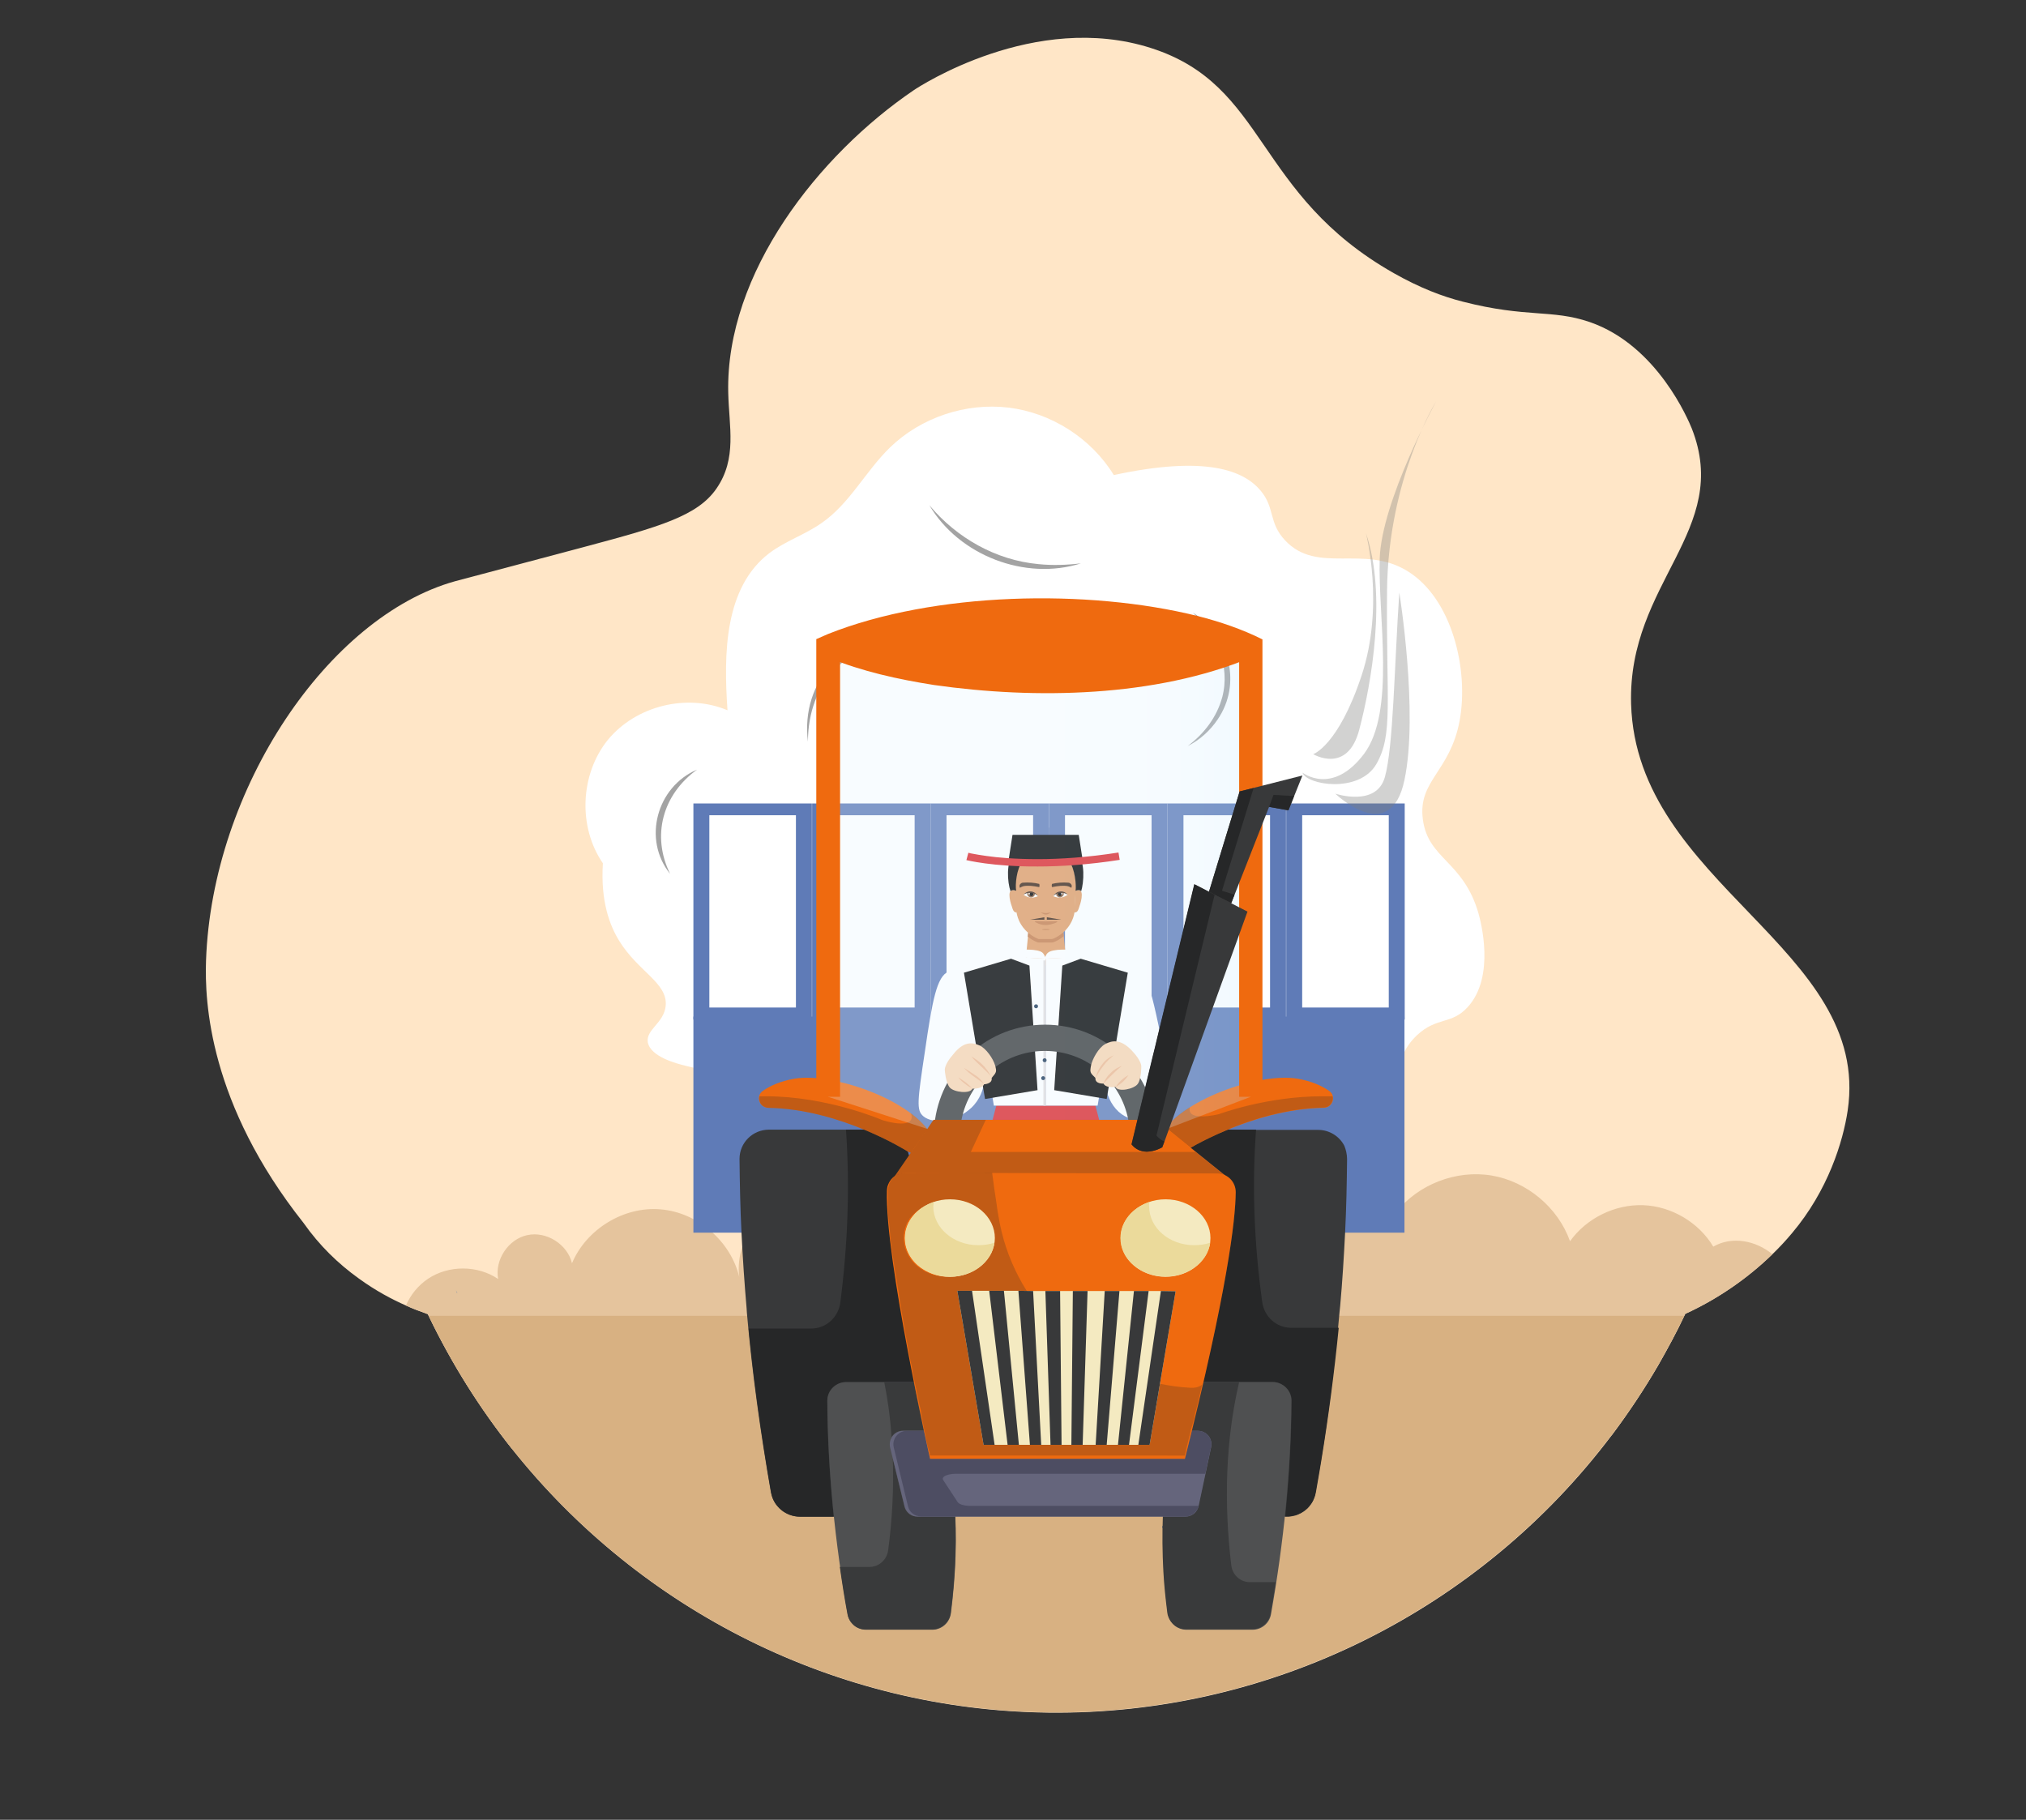 <?xml version="1.0" encoding="utf-8"?>
<!-- Generator: Adobe Illustrator 26.0.1, SVG Export Plug-In . SVG Version: 6.00 Build 0)  -->
<svg version="1.1" id="Layer_1" xmlns="http://www.w3.org/2000/svg" xmlns:xlink="http://www.w3.org/1999/xlink" x="0px" y="0px"
	 viewBox="0 0 826 742" style="enable-background:new 0 0 826 742;" xml:space="preserve">
<rect x="0" y="0" width="826" height="742" fill="#333333" stroke="none"/>
<style type="text/css">
	.st0{fill:#FFE6C7;}
	.st1{fill:#E5C49D;}
	.st2{fill:#D8B182;}
	.st3{fill:#A3A3A3;}
	.st4{fill:#FFFFFF;}
	.st5{fill:#5F7BB7;}
	.st6{clip-path:url(#SVGID_00000147929047670114199250000001203174935373140370_);}
	.st7{fill:#E09A61;}
	.st8{fill:#C47947;}
	.st9{fill:#4D4D4D;}
	.st10{fill:#8A5D3B;}
	.st11{fill:#3B2314;}
	.st12{fill:#DC2428;}
	.st13{fill:#BD1F22;}
	.st14{fill:#E2DCDC;}
	.st15{fill:#474747;}
	.st16{fill:#999999;}
	.st17{fill:none;}
	.st18{fill:#38393A;}
	.st19{fill:#262728;}
	.st20{fill:#828282;}
	.st21{fill:#EF6A0F;}
	.st22{opacity:0.23;fill:#262728;}
	.st23{fill:#4F5051;}
	.st24{fill:#393A3B;}
	.st25{fill:#65657C;}
	.st26{fill:#272829;}
	.st27{fill:#4D4D62;}
	.st28{fill:#19191A;}
	.st29{fill:#242463;}
	.st30{fill:#37374A;}
	.st31{fill:#F4EAC1;}
	.st32{fill:#1C1C65;}
	.st33{fill:#EBDA9B;}
	.st34{fill:#CFBCA9;}
	.st35{fill:#BFA892;}
	.st36{fill:#35357D;}
	.st37{fill:#C7B29E;}
	.st38{fill:#2F3031;}
	.st39{fill:#FAD4AF;}
	.st40{fill:#EFB78E;}
	.st41{opacity:0.35;fill:#7F7F7D;}
	.st42{opacity:0.25;fill:url(#SVGID_00000007402118161867317320000005756172157473356969_);}
	.st43{fill:#4C6580;}
</style>
<g>
	<g>
		<path class="st0" d="M753.3,452.8c-1.9,12.7-8,32.6-22.7,50c-2.5,3-5.2,5.9-8,8.6c-10.4,10.1-22.6,18.4-35.5,24.3
			c-0.1,0.3-0.3,0.5-0.4,0.8c-3.2,6.8-6.8,13.4-10.5,19.9c-5.8,10-12.2,19.6-19.1,28.8c-53.7,71.2-138.8,114.2-229.7,113.1
			c-86.2-1-166.2-41.5-218.7-107.6c-13.1-16.5-24.5-34.6-33.9-54.1c-0.1-0.3-0.3-0.5-0.4-0.8c-0.3-0.1-0.7-0.2-1.1-0.4
			c-2.3-0.8-5-1.8-7.8-3.1c-5.7-2.5-12.3-6-19.2-11c-8.5-6.1-16.1-13.5-22.5-22.6C85.2,450,83.4,408.4,84,391.6
			c2.5-70.2,49.9-140.2,101.5-154.6c3.3-0.9,13.7-3.6,52.7-14c30.7-8.2,46.2-12.6,53.9-23.8c8.5-12.3,5.1-25.2,4.8-39.1
			c-1.1-48.8,36.9-97,75.6-123.3c2.2-1.5,49.4-32.4,96.8-17.2c47.5,15.2,42,59.5,99,91.8c10.6,6,19.8,9.5,28.1,11.6
			c26.1,6.7,36.2,3,51.7,8.3c27.7,9.5,40.4,40.4,41.6,43.3c16.5,41.7-26.1,62.8-24.7,112.4C667.1,360.6,763.1,386.7,753.3,452.8z"/>
		<g>
			<path class="st1" d="M722.6,511.4c-10.4,10.1-22.6,18.4-35.5,24.3c-0.1,0.3-0.3,0.5-0.4,0.8c-3.2,6.8-6.8,13.4-10.5,19.9
				c-5.8,10-12.2,19.6-19.1,28.8c-20.7,3.5-42.4,3.7-63.5,3.8c-128.3,0.5-256.6,1.1-384.9,1.7c-13.1-16.5-24.5-34.6-33.9-54.1
				c-0.1-0.3-0.3-0.5-0.4-0.8c-0.3-0.1-0.7-0.2-1.1-0.4c-2.3-0.8-5-1.8-7.8-3.1c1.9-4.4,5-8.2,9-10.9c8.4-5.6,20.2-5.6,28.6,0.1
				c-1.5-7.8,4.2-16.3,11.9-17.9c7.8-1.7,16.4,3.8,18.2,11.5c5.8-13.9,21.1-23.3,36.1-22c15,1.2,28.6,12.9,32.1,27.6
				c-2.2-16.7,12.1-33.5,28.9-34.6c16.8-1.1,32.9,13.3,34.3,30c4.9-12.4,16.4-21.9,29.4-24.4c13.1-2.5,27.3,2.1,36.4,11.7
				c3.2-14,15.2-25.6,29.4-28.3c14.2-2.6,29.6,3.9,37.5,15.9c5.2-15.3,21.1-26.2,37.2-25.4c16.1,0.7,31,13.1,34.7,28.7
				c9-11.4,24.5-17.4,38.9-15c14.4,2.4,27.1,13,32,26.8c6.7-9.4,18.3-15.1,29.8-14.7c11.5,0.4,22.7,7,28.6,16.9
				C706.1,503.9,715.9,505.8,722.6,511.4z"/>
		</g>
		<g>
			<path class="st2" d="M686.6,536.5c-3.2,6.8-6.8,13.4-10.5,19.9c-51.1,88.2-146.2,143-248.8,141.8
				c-107.7-1.3-205.8-64.2-252.5-161.7H686.6z"/>
		</g>
		<g>
			<g>
				<path class="st3" d="M185.9,526.1c0.2,0.4,0.4,0.7,0.6,1.1c-0.1,0-0.2,0-0.3,0L185.9,526.1z"/>
			</g>
			<g>
				<g>
					<path class="st4" d="M271.4,410.1c0.9-9.3-11.1-13.8-18.9-26.4c-3.9-6.3-7.7-16.2-6.7-31.7c-10.2-14.8-9.3-36.3,2-50.3
						c11.4-13.9,32.2-19.1,48.8-12.1c-1.6-23.1-1.3-50.1,17.1-64.1c6.5-4.9,14.5-7.5,21.2-12.2c11.5-7.9,18-21.2,28-30.9
						c12.6-12.2,30.9-18.3,48.3-16.2s33.7,12.5,42.9,27.5c37.5-8.1,53-1.9,59.9,6.4c5.9,7.1,3.1,12.9,9.9,20.2
						c13.2,14.1,32.1,1.5,50,12.6c18.1,11.2,25,40.1,21.2,60.9c-3.9,21-17.1,24.4-15,40.3c2.1,16.3,16.5,16.8,22.7,38.4
						c0.8,2.9,7,25.6-4.4,38.1c-6.6,7.3-12.6,3.9-20.7,11.5c-10.6,10-6.4,21.5-13,32.3c-10.1,16.6-37.4,16.5-54,17.7
						c-31.6,2.3-61.5-14.7-93.1-17.9c-16-1.6-32.1,0.3-48.2-0.1c-12.7-0.3-38.5-6.9-89.7-19.5c-4.1-1-14.4-3.7-15.6-9.6
						C263.3,419.7,270.7,417.2,271.4,410.1z"/>
				</g>
				<g>
					<rect x="282.7" y="414.5" class="st5" width="289.9" height="88.1"/>
					<path class="st5" d="M282.7,327.6v88.1h48.3v-88.1H282.7z M289.2,332.4h35.3v78.4h-35.3V332.4z"/>
					<path class="st5" d="M331.1,327.6v88.1h48.3v-88.1H331.1z M337.6,332.4h35.3v78.4h-35.3V332.4z"/>
					<path class="st5" d="M427,379.4c-0.2,0-0.5,0-0.7,0c-0.3,0-0.5,0-0.7,0c-1.6-0.1-3.1-0.4-4.3-0.6v13.8c0.4,0.1,0.8,0.3,1.3,0.4
						c0.4,0.1,0.8,0.2,1.2,0.3c0.3,0.1,0.5,0.1,0.8,0.2c0.3,0,0.5,0.1,0.8,0.1c0.5,0.1,1.1,0.1,1.6,0.1c0.3,0,0.6,0,0.8,0v-14.2
						C427.5,379.4,427.2,379.4,427,379.4z M421.2,398.3v12.5h-14.6c0,0,0,0.1,0,0.1c0.1,0.3,0.2,0.7,0.3,1.1
						c0.1,0.4,0.2,0.7,0.3,1.1c0.1,0.3,0.2,0.7,0.3,1.1c0,0.1,0,0.2,0.1,0.3c0.1,0.4,0.2,0.8,0.2,1.2h11.7l0.3-1.2h5
						c0.1,0.4,0.2,0.8,0.2,1.2h2.4c0.1-0.4,0.2-0.8,0.3-1.2h0.1v-16.2L421.2,398.3z M427,379.4c-0.2,0-0.5,0-0.7,0
						c-0.3,0-0.5,0-0.7,0c-1.6-0.1-3.1-0.4-4.3-0.6v32.2h-14.6c0,0,0,0.1,0,0.1c0.1,0.3,0.2,0.7,0.3,1.1c0.1,0.4,0.2,0.7,0.3,1.1
						c0.1,0.3,0.2,0.7,0.3,1.1c0,0.1,0,0.2,0.1,0.3c0.1,0.4,0.2,0.8,0.2,1.2h11.7l0.3-1.2h5c0.1,0.4,0.2,0.8,0.2,1.2h2.4
						c0.1-0.4,0.2-0.8,0.3-1.2h0.1v-35.1C427.5,379.4,427.2,379.4,427,379.4z M379.4,327.6v88.1h48.3v-88.1H379.4z M421.2,410.8
						h-35.3v-78.4h35.3V410.8z"/>
					<path class="st5" d="M433.9,337.5L433.9,337.5c-0.1-0.1-0.2-0.2-0.2-0.3c-0.1-0.1-0.1-0.2-0.2-0.3c0-0.1-0.1-0.1-0.1-0.2
						c0-0.1,0-0.2-0.1-0.3c0,0.2,0,0.3-0.1,0.5c0,0.2-0.1,0.3-0.2,0.5c0,0.1-0.1,0.2-0.2,0.2c0,0.1-0.1,0.1-0.1,0.2
						c-0.4,0.4-0.9,0.6-1.4,0.6c-1.1-0.1-2-1-2.3-2.1c-0.3,0.3-0.5,0.5-0.8,0.7c-0.2,0.2-0.4,0.3-0.6,0.5v60.9l6.5,0v-60.5
						C434.1,337.7,434,337.6,433.9,337.5z M433.9,337.5L433.9,337.5c-0.1-0.1-0.2-0.2-0.2-0.3c-0.1-0.1-0.1-0.2-0.2-0.3
						c0-0.1-0.1-0.1-0.1-0.2c0-0.1,0-0.2-0.1-0.3c0,0.2,0,0.3-0.1,0.5c0,0.2-0.1,0.3-0.2,0.5c0,0.1-0.1,0.2-0.2,0.2
						c0,0.1-0.1,0.1-0.1,0.2c-0.4,0.4-0.9,0.6-1.4,0.6c-1.1-0.1-2-1-2.3-2.1c-0.3,0.3-0.5,0.5-0.8,0.7c-0.2,0.2-0.4,0.3-0.6,0.5
						v60.9l6.5,0v-60.5C434.1,337.7,434,337.6,433.9,337.5z M427.7,327.6v88.1H476v-88.1H427.7z M434.2,332.4h35.3v78.4h-35.3V332.4
						z"/>
					<path class="st5" d="M476,327.6v88.1h48.3v-88.1H476z M482.5,332.4h35.3v78.4h-35.3V332.4z"/>
					<path class="st5" d="M524.4,327.6v88.1h48.3v-88.1H524.4z M530.9,332.4h35.3v78.4h-35.3V332.4z"/>
				</g>
				<g>
					<g>
						<defs>
							<rect id="SVGID_1_" x="361.7" y="336.7" width="124.2" height="140.6"/>
						</defs>
						<clipPath id="SVGID_00000011752126514322870660000012554802372739250824_">
							<use xlink:href="#SVGID_1_"  style="overflow:visible;"/>
						</clipPath>
						<g style="clip-path:url(#SVGID_00000011752126514322870660000012554802372739250824_);">
							<g>
								<g>
									<path class="st7" d="M374.6,505.8c0,1.3,0,2.6,0.1,4C374.8,508.4,374.7,507.1,374.6,505.8z M376.9,517
										c-0.1-0.1-0.1-0.1-0.2-0.2c0.1,0.1,0.2,0.3,0.3,0.4C376.9,517.1,376.9,517.1,376.9,517z M385.5,515.3
										c0.2-2.1,0.4-4.5,0.6-6.8C385.7,512.6,385.5,514.6,385.5,515.3z M390,513.6c0.1,0,0.1-0.1,0.1-0.1
										C390.1,513.5,390.1,513.5,390,513.6z M389.7,513.6c0.1,0,0.2,0,0.2,0C389.8,513.6,389.8,513.6,389.7,513.6z M374.6,504.9
										c0,0.3,0,0.6,0,0.8C374.6,505.5,374.7,505.2,374.6,504.9L374.6,504.9z"/>
									<path class="st7" d="M448.6,558.4c2.3,7,2.9,13.1,2,18.9c-1.9,12-9.2,20.9-12.3,32.6c-0.1,3.9,0.1,7.1,0.2,9.3
										c0.5,7.9,1.6,12.6-0.8,14.2c-0.7,0.5-1.6,0.6-2.4,0.6c-2.3,0.2-4.3-0.9-5.3-1.7c-3.2-2.6-2.5-7.8-2.1-12.6
										c0.2-2.9,0.3-5.3,0.7-6.7c-1.5-1.5-0.3-3,0.5-3.7c4.9-25.9-1.2-26.7,0.3-38.7c0.7-5.9,4.2-9.6,4.2-15.6
										c-0.4-4.3-5.2-12.6-2.7-20.8c-3.5-9.5-1-19.3-2.7-30.7c-0.5-3.7-1.4-8.2-2.2-11.7c-0.8,3.5-1.7,8-2.2,11.7
										c-1.6,11.4,0.8,21.2-2.6,30.7c2.5,8.2-2.3,16.5-2.7,20.8c0,6,3.5,9.7,4.2,15.6c1.5,12-4.6,12.8,0.3,38.7
										c0.7,0.7,2,2.2,0.5,3.7c0.5,1.9,0.5,4,0.8,6.6c0.3,3.4,0.5,6.5,0.1,8.8c-0.6,4.2-5.3,8.1-7.9,7.4c-3.3-0.9-3.5-9.2-3.5-9.9
										c0-3,0.6-4,0.9-8.2c0.2-3.3,0.1-6-0.1-7.7c-3.1-11.7-10.3-20.6-12.3-32.6c-0.9-5.7-0.3-11.9,2-18.9
										c8-24.1-11.4-37.9-4.4-67.5l26.9,0.7l26.9-0.7C460,520.4,440.6,534.3,448.6,558.4z"/>
									<g>
										<path class="st8" d="M408.3,395.7c2.8-2.3,11.4-1.6,14.6,0.7L408.3,395.7z"/>
										<path class="st8" d="M444,395.7c-2.8-2.3-11.4-1.6-14.6,0.7L444,395.7z"/>
										<path class="st8" d="M475.6,516.7c1.1-2.8,1.3-6.9,0.5-10.1c0.2,1.8,0.2,3.9-0.1,6.4c-0.2,1.6-0.5,3-0.8,4.3L475.6,516.7z
											"/>
										<path class="st8" d="M472,519.9c2.1-3.6,2.4-10.8,0.6-14.7c0.4,1.9,0.8,4.6,0.6,7.7C473,515.7,472.5,518.1,472,519.9z"/>
										<path class="st8" d="M468.9,520.9c2-3.4,1.9-10.9,0.9-14.6c0.3,2.6,0.5,5.8,0.1,9.5C469.6,517.7,469.3,519.4,468.9,520.9z
											"/>
										<path class="st8" d="M376.6,516.7c-1.1-2.8-1.3-6.9-0.5-10.1c-0.2,1.8-0.2,3.9,0.1,6.4c0.2,1.6,0.5,3,0.8,4.3L376.6,516.7
											z"/>
										<path class="st8" d="M380.3,519.9c-2.1-3.6-2.4-10.8-0.6-14.7c-0.4,1.9-0.8,4.6-0.6,7.7
											C379.2,515.7,379.7,518.1,380.3,519.9z"/>
										<path class="st8" d="M383.3,520.9c-2-3.4-1.9-10.9-0.9-14.6c-0.3,2.6-0.5,5.8-0.1,9.5
											C382.6,517.7,382.9,519.4,383.3,520.9z"/>
									</g>
									<path class="st9" d="M453.3,492.2c-1.2-7.7-2.7-18.6-6.5-26.6c-8,0.9-33.6,0.9-41.5,0c-3.8,8-5.3,18.9-6.5,26.6
										c8.6,0.8,19.2,0.6,27.2,0.6C434.2,492.8,444.8,493.1,453.3,492.2z"/>
									<g>
										<g>
											<polygon class="st7" points="434.9,393.6 417.9,393.6 418.1,392.1 418.4,389.1 418.4,389 419.1,381.9 419.7,376.5 
												433.2,376.5 433.7,381.7 434.4,388.7 434.5,389.1 434.8,392.2 											"/>
											<path class="st8" d="M433.7,381.7c-1.4,1.2-2.9,2-4,2.4c-0.3,0.1-0.6,0.2-1,0.2c-0.8,0-1.6,0-2.5,0c-0.9,0-1.7,0-2.5,0
												c-0.3,0-0.7,0-1-0.2c-1-0.4-2.3-1.1-3.7-2.2l0.5-5.4h13.5L433.7,381.7z"/>
										</g>
										<g>
											<path class="st7" d="M438.4,363.2c4-1.8,2.5,4.2,1.7,6.3c-0.3,0.8-0.6,2.8-2.1,2.5L438.4,363.2z"/>
											<path class="st7" d="M414.2,363.2c-4-1.8-2.5,4.2-1.7,6.3c0.3,0.8,0.6,2.8,2.1,2.5L414.2,363.2z"/>
										</g>
										<path class="st7" d="M438.5,364.2c-0.2,2.4-0.2,4.8-0.3,6.9c-0.1,1.1-0.4,2.7-1.2,4.4c-0.3,0.6-1,2.1-2.5,3.7
											c-1.7,1.8-3.6,2.9-5,3.5c-0.3,0.1-0.6,0.2-1,0.2c-0.7,0-1.5,0-2.3,0c-0.8,0-1.5,0-2.2,0c-0.3,0-0.7,0-1-0.2
											c-1.4-0.6-3.2-1.6-5-3.5c-1.5-1.6-2.2-3.1-2.5-3.7c-0.8-1.8-1.1-3.4-1.2-4.4c-0.1-2.1-0.1-4.5-0.3-6.9
											c-0.9-4.3,0.5-9.8,2-12.4c1.4-1.8,6.4-0.7,10.2-0.7c3.8,0,8.8-1.1,10.2,0.7C438,354.4,439.4,359.9,438.5,364.2z"/>
										<g>
											<path class="st4" d="M423.2,365.4c-0.5,0.2-1.4,0.6-2.7,0.6c-1.7-0.1-2.8-0.9-3.2-1.2c0.6-0.5,1.2-0.9,1.9-1.1
												c0.7-0.2,1.4-0.2,2.1,0.1c0.2,0.1,0.3,0.1,0.4,0.2C422.5,364.5,423,365.1,423.2,365.4z"/>
											<path class="st10" d="M421.9,364.7c-0.1,0.8-1,1.3-1.7,1.2c-0.8-0.1-1.5-0.8-1.4-1.6c0-0.2,0.2-0.4,0.3-0.6
												c0.7-0.2,1.4-0.2,2.1,0.1c0.2,0.1,0.3,0.1,0.4,0.2C421.9,364.2,422,364.5,421.9,364.7z"/>
											<path d="M419.7,364.6c0,0.4,0.4,0.8,0.8,0.8c0.4,0,0.8-0.4,0.8-0.8c0-0.4-0.4-0.8-0.8-0.8
												C420.1,363.7,419.7,364.1,419.7,364.6z"/>
											<path class="st4" d="M419.3,364.4c0,0.2,0.1,0.3,0.3,0.3c0.2,0,0.3-0.1,0.3-0.3c0-0.2-0.1-0.3-0.3-0.3
												C419.5,364.1,419.3,364.2,419.3,364.4z"/>
											<path class="st11" d="M423.7,360.4c-2-0.5-4.3-0.7-6.7-0.5c-0.4,0-1.1,0.4-1.3,1c-0.1,0.4,0,0.8,0.1,1.1
												c0.3-0.2,0.7-0.4,1.2-0.6c0.7-0.2,1.5-0.3,3.3-0.2c0.9,0.1,2,0.2,3.4,0.5c0-0.1,0.1-0.3,0.1-0.4
												C423.8,360.9,423.8,360.6,423.7,360.4z"/>
											<path class="st11" d="M423.2,365.4c-0.2-0.2-1.3-1.3-2.9-1.4c-1.6-0.1-2.7,0.6-3,0.8c0.1-0.1,1.2-1.6,3.2-1.3
												C422.3,363.7,423.1,365.3,423.2,365.4z"/>
										</g>
										<g>
											<path class="st4" d="M429.4,365.4c0.5,0.2,1.4,0.6,2.7,0.6c1.7-0.1,2.8-0.9,3.2-1.2c-0.6-0.5-1.2-0.9-1.9-1.1
												c-0.7-0.2-1.4-0.2-2.1,0.1c-0.2,0.1-0.3,0.1-0.4,0.2C430,364.5,429.6,365.1,429.4,365.4z"/>
											<path class="st10" d="M430.6,364.7c0.1,0.8,1,1.3,1.7,1.2c0.8-0.1,1.5-0.8,1.4-1.6c0-0.2-0.2-0.4-0.3-0.6
												c-0.7-0.2-1.4-0.2-2.1,0.1c-0.2,0.1-0.3,0.1-0.4,0.2C430.7,364.2,430.6,364.5,430.6,364.7z"/>
											<path d="M432.9,364.6c0,0.4-0.4,0.8-0.8,0.8c-0.4,0-0.8-0.4-0.8-0.8c0-0.4,0.4-0.8,0.8-0.8
												C432.5,363.7,432.9,364.1,432.9,364.6z"/>
											<path class="st4" d="M433.2,364.4c0,0.2-0.1,0.3-0.3,0.3c-0.2,0-0.3-0.1-0.3-0.3c0-0.2,0.1-0.3,0.3-0.3
												C433.1,364.1,433.2,364.2,433.2,364.4z"/>
											<path class="st11" d="M428.9,360.4c2-0.5,4.3-0.7,6.7-0.5c0.4,0,1.1,0.4,1.3,1c0.1,0.4,0,0.8-0.1,1.1
												c-0.3-0.2-0.7-0.4-1.2-0.6c-0.7-0.2-1.5-0.3-3.3-0.2c-0.9,0.1-2,0.2-3.4,0.5c0-0.1-0.1-0.3-0.1-0.4
												C428.8,360.9,428.8,360.6,428.9,360.4z"/>
											<path class="st11" d="M429.4,365.4c0.2-0.2,1.3-1.3,2.9-1.4c1.6-0.1,2.7,0.6,3,0.8c-0.1-0.1-1.2-1.6-3.2-1.3
												C430.3,363.7,429.5,365.3,429.4,365.4z"/>
										</g>
										<path d="M439.3,348.1c-1.5-2.5-7.4-5.1-13-5.2c-5.6,0-11.5,2.7-13,5.2c-3.2,3.2-2.6,11.7-1.3,15.3c0,0,0.5-0.9,2.3-0.2
											c-0.5-2.3,0.2-9.2,2.5-11.8c2.3-0.7,5.4-0.3,9.6-0.1c4.2-0.2,7.3-0.6,9.6,0.1c2.2,2.7,2.9,9.6,2.5,11.8
											c1.8-0.7,2.3,0.2,2.3,0.2C441.9,359.8,442.5,351.3,439.3,348.1z"/>
										<g>
											<g>
												<path class="st8" d="M428.6,372l-1.1,0.6c-0.7,0.4-1.5,0.4-2.2,0l-1.1-0.6l1.9,0.3c0.2,0,0.5,0,0.7,0L428.6,372z"/>
											</g>
										</g>
										<g>
											<path class="st8" d="M429.4,376.6c-0.9,0.3-3.3,1.1-6,0c-0.5-0.2-1.6-0.7-1.5-0.9c0.1-0.3,1.7,0,4.5,0
												c2.9,0,4.7-0.2,4.7,0C431.1,376.1,429.6,376.6,429.4,376.6z"/>
										</g>
										<g>
											<path class="st8" d="M428,379c0,0.1-0.7,0.2-1.6,0.2c-0.9,0-1.6-0.1-1.6-0.2c0-0.1,0.7-0.2,1.6-0.2
												C427.3,378.8,428,378.9,428,379z"/>
										</g>
									</g>
								</g>
								<g>
									<polygon class="st11" points="426.8,374 426.8,375 432.6,375 									"/>
									<path class="st11" d="M425.8,374v1c-1,0-2.1,0-3.1,0c-0.9,0-1.8,0-2.7,0c0,0,2.9-0.5,2.9-0.5
										C422.9,374.5,425.7,374,425.8,374z"/>
								</g>
								<g>
									<g>
										<path d="M425.6,632c-0.4-1.8-0.6-3.3-0.6-4.3c0,0-0.2-5.2-0.6-8.1c0,0,0-0.1,0-0.1c-0.1,0-0.1,4.8-0.5,4.8
											c-0.1,0-0.1-0.1-0.1-0.1c-0.8-1.6-9.1-1.3-9.4-0.5c0,0-0.2,0.2-0.2,0.2c-0.2,0-0.3-4.6-0.6-4.6c0,0-0.1,0.1-0.1,0.1
											c-0.2,0.5-0.6,3.5-1.8,7.6c-0.2,0.7-1.1,1.8-1.4,3c-0.2,0.8-0.4,1.9-0.5,2.7c-0.2,2.4,1.3,4.6,2,5.5
											c2.2,2.3,7,2.5,11.5-0.3c1-0.6,1.8-1.7,2.1-2.9c0,0,0,0,0,0C425.7,633.7,425.8,632.8,425.6,632z"/>
									</g>
									<path d="M450.7,466.4c-4-4.3-23.6,0-23.6,0h-1.4c0,0-19.6-4.3-23.6,0c-19.5,84.7,9.9,153.3,9.9,153.3h13.3l0.4-124.9h1.1
										l0.4,124.9h13.6C440.8,619.7,470.2,551.1,450.7,466.4z"/>
									<g>
										<polygon class="st12" points="450.7,466.4 402.1,466.4 406.2,450.8 446.6,450.8 										"/>
										<path class="st13" d="M408.1,565c-13.5-54.1-3.8-98.6-3.8-98.6h19.3C423.5,466.4,426.1,547.1,408.1,565z"/>
									</g>
									<g>
										<polygon points="441.5,351.3 411.1,351.3 412.8,340.4 439.8,340.4 										"/>
										<g>
											<path class="st12" d="M394,350.7l0.8-3c0,0,0.1,0,0.4,0.1l0,0c0.3,0.1,0.8,0.2,1.4,0.3l0,0c1.2,0.2,3.1,0.6,5.5,0.9l0,0
												c4.8,0.7,11.9,1.3,21,1.3l0,0c9.1,0,20.2-0.7,32.9-2.7l0,0l0.5,3c-12.9,2-24.1,2.7-33.4,2.7l0,0
												C404.6,353.4,394.1,350.7,394,350.7L394,350.7z"/>
										</g>
									</g>
									<g>
										<path class="st4" d="M396,451.7c-5.6,5.3-15.2,7.1-19.6,3.4c-2.8-2.4-2.4-6,0.7-26.5c3-20.6,4.8-30.6,9.7-32.5
											c1.6-0.6,3.6-0.4,6.1,0.6l6.9,30.1c0.4,5.1,0.9,10.2,1.3,15.3C400.8,444,399.7,448.2,396,451.7z"/>
										<path class="st4" d="M394,501.6c0,0-22.5,5.1-25.3-0.6c-1.4-2.8,7.3-10.3,7.3-10.3l12.9,0.7L394,501.6z"/>
										<g>
											<path class="st4" d="M425.2,388.6c-1.9-2-9.8-1.3-9.8-1.3l-1.2,3l12.2,0.6C426.4,390.8,425.7,389.1,425.2,388.6z"/>
											<path class="st4" d="M427.1,388.6c1.9-2,9.8-1.3,9.8-1.3l1.6,3.1l-12.6,0.5C425.8,390.8,426.5,389.1,427.1,388.6z"/>
										</g>
										<polygon class="st4" points="405.2,450.8 426.4,450.8 426.4,390.8 414.2,390.3 412.2,390.9 399.5,416.4 										"/>
										<path class="st4" d="M477.4,453.6c2.1-2.9,1.2-6.8,0.5-10c-8-35.1-8.6-46.4-14.9-47.4c-1-0.1-2,0-3.1,0.5l-6.9,30.1
											c-4.9,11.1-2.6,22.5,4.3,27.5C463.3,458.5,473.9,458.5,477.4,453.6z"/>
										<path class="st4" d="M458.8,501.6c0,0,22.5,5.1,25.3-0.6c1.4-2.8-7.3-10.3-7.3-10.3l-12.9,0.7L458.8,501.6z"/>
										<polygon class="st4" points="447.5,450.8 426.4,450.8 426.4,390.8 438.6,390.3 440.6,390.9 453.3,416.4 										"/>
										<rect x="425.4" y="391.6" class="st14" width="1" height="59.2"/>
									</g>
									<g>
										<polygon points="419.7,393.7 423,444.5 401.6,448.1 393,396.6 412.2,390.9 										"/>
										<polygon points="433.1,393.7 429.8,444.5 451.2,448.1 459.8,396.6 440.6,390.9 										"/>
									</g>
								</g>
							</g>
							<path class="st15" d="M409.9,631.8c0,0.6-0.1,3.3,1.8,5.2c1,1,2.1,1.4,2.7,1.6c1.6,0.5,3,0.3,4.2,0.1c1.3-0.2,3-0.5,4.6-1.9
								c0.8-0.7,1.4-1.6,1.6-1.9c0.5-0.8,0.8-1.5,1-2c0,1-0.1,2.1-0.1,3.1c-0.4,0.9-1.2,2.2-2.6,3.3c-2.9,2.3-7.6,3-10.7,0.5
								c-0.6-0.5-1.7-1.5-2.4-3.3c-0.2-0.7-0.3-1.6-0.3-2.7C409.7,633,409.8,632.3,409.9,631.8z"/>
							<g>
								<path d="M426.5,632c0.4-1.8,0.6-3.3,0.6-4.3c0,0,0.2-5.2,0.6-8.1c0,0,0-0.1,0-0.1c0.1,0,0.1,4.8,0.5,4.8
									c0.1,0,0.1-0.1,0.1-0.1c0.8-1.6,9.1-1.3,9.4-0.5c0,0,0.2,0.2,0.2,0.2c0.2,0,0.3-4.6,0.6-4.6c0,0,0.1,0.1,0.1,0.1
									c0.2,0.5,0.6,3.5,1.8,7.6c0.2,0.7,1.1,1.8,1.4,3c0.2,0.8,0.4,1.9,0.5,2.7c0.2,2.4-1.3,4.6-2,5.5c-2.2,2.3-7,2.5-11.5-0.3
									c-1-0.6-1.8-1.7-2.1-2.9c0,0,0,0,0,0C426.4,633.7,426.3,632.8,426.5,632z"/>
							</g>
							<path class="st15" d="M442.2,631.8c0,0.6,0.1,3.3-1.8,5.2c-1,1-2.1,1.4-2.7,1.6c-1.6,0.5-3,0.3-4.2,0.1
								c-1.3-0.2-3-0.5-4.6-1.9c-0.8-0.7-1.4-1.6-1.6-1.9c-0.5-0.8-0.8-1.5-1-2c0,1,0.1,2.1,0.1,3.1c0.4,0.9,1.2,2.2,2.6,3.3
								c2.9,2.3,7.6,3,10.7,0.5c0.6-0.5,1.7-1.5,2.4-3.3c0.2-0.7,0.3-1.6,0.3-2.7C442.5,633,442.4,632.3,442.2,631.8z"/>
						</g>
					</g>
				</g>
				<g>
					<path class="st16" d="M502,368.2L502,368.2l0.8-2.1L502,368.2z"/>
					<polygon class="st16" points="527.6,324.6 525.3,330.4 517.4,329 525.3,330.4 527.6,324.6 527.6,324.6 					"/>
					<path class="st17" d="M468.8,433.3c-0.2,0.1-0.4,0.1-0.6,0.2C468.4,433.4,468.6,433.3,468.8,433.3
						C468.8,433.3,468.8,433.3,468.8,433.3"/>
					<path class="st18" d="M383.1,576.5c-0.1,2.3-0.2,4.6-0.4,6.9c-0.2,3.8-0.5,7.6-0.9,11.4c-0.4,4.3-0.9,8.7-1.5,13
						c-0.6,4.9-4,8.7-8.5,10.1h0c-1.1,0.3-2.2,0.5-3.4,0.5h-42.2c-3.3,0-6.3-1.3-8.5-3.5c-0.7-0.7-1.4-1.5-1.9-2.4
						c-0.3-0.6-0.7-1.2-0.9-1.9c-0.3-0.7-0.4-1.4-0.6-2.1c-4.3-24.6-7.7-49-9.8-73.3c0-0.5-0.1-1-0.1-1.6
						c-0.9-10.4-1.6-20.8-2.1-31.1c-0.5-10-0.7-20-0.8-30c0-6.6,5.4-11.9,12-11.9h44.8c5.3,0,9.9,3.4,11.5,8.4
						c0,0.1,0.1,0.2,0.1,0.3h0v0c0.1,0.3,0.2,0.6,0.3,0.8c0.1,0.4,0.3,0.8,0.4,1.2v0h0c0.7,2.3,1.4,4.6,2,6.8l0,0
						c0.6,2.2,1.2,4.4,1.8,6.7c0,0,0,0.1,0,0.1c0.5,1.9,0.9,3.7,1.4,5.6c0.1,0.6,0.3,1.1,0.4,1.7c0,0,0,0,0,0
						c0.8,3.4,1.5,6.8,2.1,10.2c1.1,5.7,2,11.3,2.7,17.1v0c0.6,5,1.2,10,1.6,15c0,0.2,0,0.4,0,0.6
						C383.6,548.7,383.8,562.5,383.1,576.5z"/>
					<path class="st18" d="M549.2,472.6c-0.1,10-0.3,19.9-0.8,30c-0.5,9.9-1.1,19.8-2,29.8l-0.3,2.9c-0.2,2.1-0.4,4.3-0.6,6.4
						c0,0.3-0.1,0.7-0.1,1c-0.4,3.7-0.8,7.5-1.2,11.2c-0.2,1.8-0.4,3.6-0.6,5.4c-0.1,1.3-0.3,2.7-0.5,4c-0.2,1.7-0.4,3.4-0.6,5.1
						c-0.6,4.9-1.3,9.7-2,14.6c-0.4,2.8-0.8,5.6-1.3,8.4c-0.4,2.9-0.9,5.7-1.4,8.6c0,0.2-0.1,0.3-0.1,0.5c-0.5,2.7-0.9,5.4-1.4,8.1
						v0c-0.1,0.3-0.1,0.6-0.2,1c0,0,0,0.1,0,0.1c-0.1,0.3-0.2,0.6-0.3,0.9c0,0,0,0,0,0c-0.1,0.3-0.2,0.5-0.3,0.8
						c0,0.1-0.1,0.2-0.1,0.3c-0.1,0.3-0.3,0.5-0.4,0.8c-0.2,0.3-0.4,0.6-0.6,0.9c-0.2,0.3-0.4,0.5-0.6,0.8c0,0,0,0,0,0
						c-0.2,0.2-0.4,0.5-0.6,0.7c-0.1,0.1-0.2,0.2-0.2,0.2c-0.2,0.2-0.4,0.3-0.6,0.5c-0.4,0.4-0.9,0.7-1.4,1
						c-0.4,0.3-0.8,0.5-1.3,0.7c-0.1,0.1-0.3,0.1-0.4,0.2c-0.6,0.3-1.3,0.5-2,0.6c-0.1,0-0.3,0.1-0.4,0.1c-0.2,0-0.4,0.1-0.6,0.1
						c-0.3,0-0.5,0.1-0.8,0.1c-0.3,0-0.6,0-0.9,0h-42.2c-3,0-5.8-1.1-7.9-3c-0.5-0.4-1-0.9-1.4-1.4c-1.4-1.7-2.4-3.8-2.7-6.2
						c-0.3-2.3-0.6-4.6-0.8-6.9c-0.2-2-0.4-4.1-0.6-6.1c-0.2-1.9-0.3-3.8-0.5-5.7c-0.2-1.9-0.3-3.8-0.4-5.7
						c-0.3-5.4-0.6-10.7-0.7-16c0-1.5,0-3-0.1-4.5c-0.1-9.3,0.3-18.6,1-27.7c0-0.5,0.1-0.9,0.1-1.4c0.2-2.5,0.4-4.9,0.7-7.4
						c0.2-2.2,0.5-4.4,0.8-6.5v0c0.8-5.8,1.7-11.6,2.8-17.4c0-0.2,0.1-0.3,0.1-0.5c0.3-1.8,0.7-3.6,1.1-5.3c0.5-2.6,1.1-5.1,1.7-7.6
						c0.8-3.6,1.8-7.1,2.8-10.6c0.7-2.7,1.5-5.3,2.4-8c0.1-0.3,0.2-0.6,0.3-0.9c0,0,0,0,0,0c0-0.2,0.1-0.3,0.1-0.5
						c0.4-1.2,0.9-2.3,1.6-3.3c2.2-3.2,5.8-5.1,9.8-5.1h44.8c4.6,0,8.7,2.6,10.7,6.5C548.7,468.7,549.2,470.6,549.2,472.6z"/>
					<path class="st16" d="M352.3,460.6h-7.4c0,0,0,0,0,0L352.3,460.6C352.3,460.6,352.3,460.6,352.3,460.6L352.3,460.6z"/>
					<path class="st19" d="M352.3,460.6h-7.4c1.6,22.8,0.8,46.3-2.3,70.5c-0.8,6-5.8,10.6-11.9,10.6h-25.5
						c2.2,22.2,5.3,44.5,9.2,66.9c1,5.7,6,9.8,11.8,9.8h13.7c-1.6-15.8-2.6-31.6-2.6-47.2c0-4.2,3.4-7.6,7.7-7.6h27.7
						c-5.2-26.1-11.5-61.6-11-78.1c0-0.5,0.1-0.9,0.2-1.3c0.4-1.9,1.6-3.6,3.2-4.6l5.6-8.1c-0.2-0.7-0.4-1.4-0.6-2
						C368.9,468.8,362.3,464.7,352.3,460.6L352.3,460.6z"/>
					<path class="st16" d="M500.5,460.6C500.5,460.6,500.5,460.6,500.5,460.6l11.5,0c0,0,0,0,0,0H500.5z"/>
					<path class="st20" d="M537.7,600.4c-0.5,2.7-0.9,5.4-1.4,8.1c-0.6,3.4-2.7,6.3-5.5,8.1c2.8-1.7,4.9-4.6,5.5-8.1
						C536.8,605.8,537.2,603.1,537.7,600.4L537.7,600.4L537.7,600.4z"/>
					<path class="st19" d="M512.1,460.6h-11.5c-6.9,2.9-12.2,5.7-15.1,7.3l13.9,11.2c2.6,1.2,4.5,3.9,4.4,7
						c-0.1,9.6-2.4,30.9-13.2,77.4h28.3c4.2,0,7.7,3.4,7.7,7.6c-0.1,15.6-1,31.4-2.6,47.2h0.7c2.3,0,4.5-0.7,6.3-1.8
						c2.8-1.7,4.9-4.6,5.5-8.1c0.5-2.7,0.9-5.4,1.4-8.1c0.2-1.4,0.5-2.8,0.7-4.2c3-18.3,5.4-36.5,7.2-54.7h-19.3
						c-6.1,0-11.1-4.5-11.9-10.6C511.3,507,510.4,483.4,512.1,460.6L512.1,460.6z"/>
					<path class="st21" d="M483,469.4c0,0,27.1-17.2,56.7-17.7c3.7-0.1,5.2-4.8,2.2-6.9c-3-2.1-7.2-4-13-5
						c-15.6-2.6-48.3,8.8-56,23.6C465,478.2,483,469.4,483,469.4L483,469.4z"/>
					<path class="st22" d="M538.9,447c-22.6,0-42,7.3-42,7.3s-3.7,0.9-6.9,0.9c-3,0-5.6-0.8-4.9-3.8c-2.8,1.8-5.3,3.6-7.4,5.6
						l-1.3,3.6l9,7.3c7.3-4.1,29.9-15.9,54.2-16.3c2.6,0,4.2-2.5,3.7-4.6C541.8,447,540.3,447,538.9,447L538.9,447z"/>
					<path class="st21" d="M369.9,469.4c0,0-27.1-17.2-56.7-17.7c-3.7-0.1-5.2-4.8-2.2-6.9c3-2.1,7.2-4,13-5
						c15.6-2.6,48.3,8.8,56,23.6C387.8,478.2,369.9,469.4,369.9,469.4L369.9,469.4z"/>
					<path class="st16" d="M309.5,447.2c-0.3,1.5,0.4,3.1,1.7,3.9C309.9,450.3,309.2,448.7,309.5,447.2L309.5,447.2z"/>
					<path class="st22" d="M312.4,447c-0.9,0-1.9,0-2.8,0c0,0.1,0,0.1,0,0.2c-0.3,1.5,0.4,3.1,1.7,3.9c0.6,0.3,1.2,0.6,2,0.6
						c29.5,0.5,56.6,17.7,56.6,17.7s0.6,0.3,1.5,0.7l6.7-9.8c-1.8-2.2-4-4.4-6.7-6.4c1.1,3.3-1.2,4.2-4,4.2c-3.4,0-7.7-1.4-7.7-1.4
						S337.4,447,312.4,447L312.4,447z"/>
					<path class="st23" d="M510.7,664.5h-27c-3.9,0-7.1-2.9-7.6-6.8c-4-31.3-2.1-61,6.8-88.8c1-3.2,4-5.4,7.3-5.4h28.6
						c4.2,0,7.7,3.4,7.7,7.6c-0.2,28.7-3.1,57.7-8.3,87C517.6,661.8,514.4,664.5,510.7,664.5L510.7,664.5z"/>
					<path class="st23" d="M353.1,664.5h27c3.9,0,7.1-2.9,7.6-6.8c4-31.3,2.1-61-6.8-88.8c-1-3.2-4-5.4-7.3-5.4h-28.6
						c-4.2,0-7.7,3.4-7.7,7.6c0.2,28.7,3.1,57.7,8.3,87C346.1,661.8,349.3,664.5,353.1,664.5L353.1,664.5z"/>
					<path class="st20" d="M474.2,618.4L474.2,618.4c-0.3,7.4-0.2,14.9,0.2,22.5C474,633.3,473.9,625.8,474.2,618.4L474.2,618.4z"/>
					<path class="st20" d="M518.2,658.1c0,0.1,0,0.2-0.1,0.3C518.2,658.4,518.2,658.3,518.2,658.1c0.5-2.9,1-5.8,1.5-8.7
						C519.2,652.4,518.7,655.2,518.2,658.1z M518,659C518,658.9,518,658.9,518,659C518,658.9,518,659,518,659
						C518,659,518,659,518,659z"/>
					<path class="st24" d="M505.2,563.5h-14.7c-0.3,1.2-0.6,2.5-0.9,3.8c-1.2,5.1-2.5,10.4-3.9,16.1h2.6c3.5,0,6.1,3.2,5.4,6.6
						l-2.3,10.8h0l-2.8,13.1h0l0,0l0,0c0,0.2-0.1,0.4-0.2,0.6c-0.4,1.2-1.2,2.2-2.2,2.8c0,0,0,0,0,0c0,0,0,0,0,0
						c-0.9,0.6-1.9,0.9-3,0.9h-9.1c-0.3,7.4-0.2,14.9,0.2,22.5c0.3,5.6,0.9,11.2,1.6,16.8c0.1,0.4,0.1,0.9,0.3,1.3
						c0.5,1.7,1.6,3.1,2.9,4.1c1.3,0.9,2.8,1.4,4.4,1.4h27c1.4,0,2.8-0.4,3.9-1.1c1.9-1.1,3.2-3,3.6-5.2c0.6-3.6,1.2-7.2,1.8-10.8
						c0.1-0.7,0.2-1.4,0.3-2.1h-10.5c-3.9,0-7.1-2.9-7.6-6.8C498.9,612.3,499.7,587.2,505.2,563.5L505.2,563.5z"/>
					<path class="st24" d="M372.6,563.5h-12.1c1.5,7.4,2.5,14.9,3,22.5c0.9-1.6,2.7-2.7,4.7-2.7h8.4
						C375.5,578.1,374.1,571.2,372.6,563.5L372.6,563.5z"/>
					<path class="st20" d="M384.8,662.8C384.8,662.8,384.8,662.8,384.8,662.8C384.8,662.9,384.8,662.8,384.8,662.8
						c0,0,0.1,0,0.1-0.1C384.9,662.8,384.8,662.8,384.8,662.8z M387.7,657.7c0,0.2-0.1,0.4-0.1,0.6
						C387.6,658.1,387.7,657.9,387.7,657.7c0.1-1,0.3-1.9,0.4-2.9C387.9,655.8,387.8,656.7,387.7,657.7z M387.5,658.8
						c0-0.1,0.1-0.3,0.1-0.4c0,0,0-0.1,0-0.1c0,0.1-0.1,0.3-0.1,0.4C387.5,658.7,387.5,658.8,387.5,658.8z"/>
					<path class="st24" d="M364,594.7c0.4,12.2-0.2,24.7-1.9,37.4c-0.5,3.8-3.7,6.8-7.6,6.8h-12.1c0.9,6.4,1.9,12.8,3.1,19.2
						c0.2,1.2,0.7,2.2,1.3,3.1c0.4,0.5,0.9,1,1.4,1.5c1.3,1.1,3,1.7,4.8,1.7h27c0.8,0,1.6-0.1,2.3-0.4c2.8-0.9,4.9-3.3,5.3-6.4
						c1.7-13.4,2.4-26.5,1.8-39.3h-15.4c-1.4,0-2.7-0.5-3.7-1.4c0,0,0,0,0,0c0,0,0,0,0,0c-0.8-0.7-1.4-1.7-1.6-2.7l-2.4-9.9
						L364,594.7L364,594.7z"/>
					<path class="st25" d="M483.3,618.4H374.1c-2.5,0-4.7-1.7-5.3-4.2l-5.9-24c-0.8-3.5,1.8-6.8,5.3-6.8h120.2
						c3.5,0,6.1,3.2,5.4,6.6l-5.1,24C488.2,616.6,485.9,618.4,483.3,618.4L483.3,618.4z"/>
					<path class="st26" d="M488.4,583.4h-2.6c0,0,0,0,0,0L488.4,583.4c3.5,0,6.1,3.2,5.4,6.6l-2.3,10.8h0l2.3-10.8
						C494.5,586.6,491.9,583.4,488.4,583.4L488.4,583.4z"/>
					<path class="st24" d="M363.6,586.1c-0.1,0.2-0.2,0.4-0.3,0.6C363.3,586.5,363.4,586.3,363.6,586.1L363.6,586.1L363.6,586.1z"/>
					<path class="st17" d="M486.4,617.5C486.4,617.5,486.4,617.5,486.4,617.5C486.3,617.5,486.3,617.5,486.4,617.5
						c-0.2,0.1-0.3,0.2-0.4,0.2c-0.1,0-0.1,0.1-0.2,0.1c-0.2,0.1-0.3,0.2-0.5,0.2 M486.4,617.4c0.1-0.1,0.3-0.2,0.4-0.3l0.6-0.6
						c0,0,0,0,0,0l0.1-0.1l0.2-0.3l0-0.1l0,0l0.2-0.3l0.1-0.2c0,0,0-0.1,0.1-0.1l0-0.1l0-0.1v0c0.1-0.1,0.1-0.3,0.2-0.4
						c0.1-0.1,0.1-0.3,0.2-0.4 M488.5,614.7L488.5,614.7c-0.1,0.2-0.1,0.3-0.2,0.4c-0.1,0.1-0.1,0.3-0.2,0.4v0l0,0.1l0,0.1
						c0,0,0,0,0,0c0,0,0,0,0,0.1l-0.1,0.2l-0.2,0.3l0,0l0,0.1l-0.2,0.3l-0.1,0.1c0,0,0,0,0,0l-0.6,0.6c-0.1,0.1-0.2,0.2-0.4,0.3
						c0,0,0,0,0,0 M488.7,614L488.7,614L488.7,614L488.7,614L488.7,614L488.7,614 M488.7,614L488.7,614L488.7,614"/>
					<path class="st17" d="M371.1,617.5C371.1,617.5,371.1,617.5,371.1,617.5c-0.1,0-0.1-0.1-0.1-0.1c-0.1,0-0.1-0.1-0.2-0.2
						c-0.1-0.1-0.2-0.2-0.3-0.3c0,0,0,0,0,0 M369.9,616.4C369.8,616.3,369.8,616.3,369.9,616.4C369.8,616.3,369.8,616.4,369.9,616.4
						C369.9,616.4,369.9,616.4,369.9,616.4C369.9,616.4,369.9,616.4,369.9,616.4z M364.9,584.5C364.9,584.5,364.9,584.5,364.9,584.5
						L364.9,584.5c-0.1,0-0.1,0.1-0.2,0.1c0,0,0,0,0,0l0,0c0,0,0,0,0,0c0,0,0,0,0.1-0.1c0.1-0.1,0.1-0.1,0.2-0.2
						C365,584.5,365,584.5,364.9,584.5z M364.7,584.7L364.7,584.7C364.7,584.7,364.7,584.7,364.7,584.7
						C364.7,584.7,364.7,584.7,364.7,584.7C364.7,584.7,364.7,584.7,364.7,584.7z M367.1,583.5L367.1,583.5c0.1,0,0.2,0,0.3,0
						L367.1,583.5z M368.3,583.4c-0.1,0-0.3,0-0.4,0c-0.1,0-0.1,0-0.2,0c0,0,0,0-0.1,0c0.1,0,0.1,0,0.2,0
						C368,583.4,368.1,583.4,368.3,583.4l8.4,0v0H368.3z"/>
					<path class="st27" d="M488.4,583.4h-2.6c-0.9,3.7-1.8,7.5-2.8,11.4H379.2c0,0,0,0,0,0h0c0,0-1-4.3-2.5-11.4h-7
						c-2,0-3.7,1.1-4.7,2.7c-0.1,0.2-0.2,0.4-0.3,0.6c-0.5,1.1-0.6,2.3-0.3,3.5l3.4,14.1l2.4,9.9c0.3,1.1,0.8,2,1.6,2.7
						c0,0-1.5,0-1.5,0c0,0,1.5,0,1.5,0c1,0.9,2.3,1.4,3.7,1.4h107.8c1.1,0,2.1-0.3,3-0.9c0,0,0,0,0,0c0,0,0,0,0,0
						c1-0.7,1.8-1.7,2.2-2.8c0.1-0.2,0.1-0.4,0.2-0.6l0,0l0,0h-93c-2.5,0-4.7-0.6-5.3-1.6l-5.9-9c-0.8-1.3,1.8-2.5,5.3-2.5h101.6
						l2.3-10.8C494.5,586.6,491.9,583.4,488.4,583.4L488.4,583.4z"/>
					<path class="st18" d="M471,456.6c-3.2-21.9-22.1-38.8-44.9-38.8c-22.8,0-41.7,16.8-44.9,38.8c-0.3,2.2-0.5,4.4-0.5,6.7
						c0,10.7,3.7,20.6,9.9,28.3l17,1.1c-9.8-6.1-16.2-17-16.2-29.4c0-2.3,0.2-4.5,0.6-6.7c3.1-16,17.2-28.1,34-28.1
						c16.9,0,31,12.1,34,28.1c0.4,2.1,0.6,4.4,0.6,6.7c0,13.9-8.2,25.9-20,31.4l17,1c8.4-8.2,13.7-19.7,13.7-32.4
						C471.5,461,471.3,458.8,471,456.6L471,456.6z"/>
					<polygon class="st21" points="501.6,481 497.2,498.1 457.8,495.7 440.8,494.7 407.6,492.6 390.7,491.6 367.5,490.2 
						361.8,483.9 380.6,456.6 471.3,456.6 501.6,481 					"/>
					<path class="st22" d="M401.9,456.6H392h-10.9h-0.6l-2.5,3.7l-6.7,9.8l-6.5,9.4c1-0.7,2.2-1.1,3.4-1.2c0.2,0,0.5,0,0.8,0
						c0,0,0,0,0,0l127.2,0.3c1.1,0,2.1,0.2,3.1,0.7l-11.9-9.6h-19.4c-0.1,0-0.3,0-0.4,0c-0.1,0-0.3,0-0.4,0h-71.4L401.9,456.6
						L401.9,456.6z"/>
					<path class="st21" d="M369.1,478.2l127.2,0.3c4.2,0,7.5,3.4,7.5,7.6c-0.1,11.5-3.4,39.9-20.7,108.7H379.2
						c0,0-18.5-81.6-17.6-109.3C361.7,481.4,365,478.2,369.1,478.2L369.1,478.2z"/>
					<path class="st28" d="M364.9,479.5c-1.6,1.1-2.7,2.7-3.2,4.6C362.1,482.2,363.3,480.6,364.9,479.5L364.9,479.5L364.9,479.5z"/>
					<path class="st29" d="M368.3,478.3c-1.3,0.1-2.4,0.6-3.4,1.2l0,0C365.9,478.8,367,478.4,368.3,478.3L368.3,478.3z"/>
					<path class="st26" d="M489.7,567.3c-1.2,5.1-2.5,10.4-3.9,16.1h0C487.2,577.8,488.5,572.4,489.7,567.3L489.7,567.3z"/>
					<polyline class="st17" points="485.8,583.4 485.8,583.4 485.8,583.4 485.8,583.4 485.8,583.4 					"/>
					<path class="st30" d="M485.8,583.4L485.8,583.4c-0.9,3.7-1.8,7.5-2.8,11.4H379.2c0,0,0,0,0,0H483
						C484,590.9,484.9,587.1,485.8,583.4L485.8,583.4z"/>
					<path class="st22" d="M484.7,565.8c-4-0.2-8-0.8-11.8-1.6c-1.7-0.3-3.3-0.7-4.9-1.2c-0.2-0.1-0.5-0.1-0.7-0.2
						c-1.2-0.3-2.3-0.7-3.4-1c-1.7-0.5-3.3-1.2-5-1.8c-1.7-0.7-3.4-1.4-5-2.2c-1.7-0.8-3.4-1.7-5.1-2.6c-2.1-1.2-4.1-2.4-6.1-3.8
						c-1.8-1.3-3.6-2.6-5.4-4c-1.7-1.3-3.3-2.7-4.9-4.2c-2-1.9-4-3.9-5.8-6c-0.6-0.7-1.2-1.4-1.8-2.1c-0.2-0.3-0.4-0.5-0.6-0.8
						c-0.9-1.2-1.8-2.3-2.7-3.6v0c-1-1.5-2-2.9-3-4.5c-4.5-7.2-8-15.2-10.1-23.8c-0.6-2.4-1.1-5-1.5-7.5c-0.1-0.8-0.3-1.6-0.4-2.5
						c0-0.3-0.1-0.5-0.1-0.8v0c-0.3-2.3-0.7-4.5-1-6.7c-0.3-2.3-0.6-4.5-0.9-6.7l-8.2,0l-1.4,0h-2l-9.5,0l-9.3,0h-1.4l-3.4,0h0
						c-0.1,0-0.2,0-0.4,0c-0.1,0-0.2,0-0.4,0c-0.2,0-0.4,0-0.6,0.1c0,0,0,0-0.1,0c-0.1,0-0.2,0-0.3,0.1c-0.1,0-0.2,0.1-0.3,0.1
						c0,0-0.1,0-0.1,0c-0.2,0.1-0.5,0.2-0.7,0.2c-0.1,0.1-0.3,0.1-0.4,0.2c-0.1,0-0.1,0-0.2,0.1c-0.1,0-0.1,0-0.2,0.1
						c0,0-0.1,0-0.1,0.1c0,0,0,0,0,0c0,0,0,0-0.1,0c0,0,0,0,0,0c0,0-0.1,0.1-0.1,0.1c0,0-0.1,0.1-0.2,0.1c0,0,0,0,0,0c0,0,0,0,0,0
						c0,0,0,0,0,0c-0.1,0.1-0.2,0.1-0.3,0.2c-0.1,0-0.1,0.1-0.2,0.2l-0.5,0.5c0,0-0.1,0-0.1,0.1c-0.1,0.1-0.2,0.2-0.2,0.3
						c0,0,0,0.1-0.1,0.1c0,0,0,0,0,0c0,0,0,0,0,0c0,0,0,0,0,0c0,0,0,0,0,0c0,0,0,0,0,0v0l-0.4,0.5l-0.4,0.6c0,0,0,0,0,0
						c0,0,0,0,0,0.1v0l-0.2,0.4l-0.1,0.1c0,0.1-0.1,0.2-0.1,0.3c0,0,0,0,0,0.1c0,0,0,0,0,0c0,0,0,0,0,0.1c0,0,0,0,0,0
						c0,0.1-0.1,0.2-0.1,0.3v0l0,0c0,0.1-0.1,0.2-0.1,0.3c0,0,0,0,0,0c0,0.1-0.1,0.2-0.1,0.3c-0.1,0.4-0.2,0.9-0.2,1.3
						c0,1.3,0,2.6,0,4c0,0.2,0,0.3,0,0.5c0,0.1,0,0.2,0,0.4s0,0.3,0,0.4c0,0.3,0,0.7,0,1v0.1c0,0,0,0,0,0c0,0,0,0,0,0v0
						c0,0.2,0,0.4,0,0.7v0c0,0.3,0,0.6,0,0.9c0,0.5,0.1,1,0.1,1.5c0,0.1,0,0.3,0,0.4c0,0.3,0,0.7,0.1,1c0,0.1,0,0.2,0,0.3
						c0,0.2,0,0.4,0.1,0.7v0.1c0,0.3,0.1,0.7,0.1,1c0,0.2,0,0.4,0.1,0.6c0,0.4,0.1,0.8,0.1,1.2c0,0.3,0.1,0.6,0.1,1
						c0,0.3,0.1,0.6,0.1,0.9v0.1c0,0.1,0,0.1,0,0.2c0,0.3,0.1,0.6,0.1,0.9c0,0.2,0,0.3,0,0.5c0,0.1,0,0.2,0,0.2c0,0,0,0,0,0.1
						c0.1,0.6,0.1,1.3,0.2,1.9c0.1,0.7,0.2,1.3,0.3,2c0,0,0,0.1,0,0.1c0,0.2,0,0.4,0.1,0.5c0,0.3,0.1,0.7,0.1,1c0,0.2,0,0.3,0.1,0.5
						c0,0.3,0.1,0.6,0.1,0.9c0.1,0.4,0.1,0.8,0.2,1.2c0.1,0.4,0.1,0.8,0.2,1.2c0,0.3,0.1,0.6,0.1,1c0,0.2,0.1,0.4,0.1,0.5
						c0,0.2,0.1,0.4,0.1,0.6c0,0.2,0.1,0.5,0.1,0.7c0,0,0,0.1,0,0.1c0,0.3,0.1,0.5,0.1,0.8c0.1,0.8,0.3,1.7,0.4,2.5
						c0,0.1,0,0.3,0.1,0.4c0,0.2,0.1,0.4,0.1,0.6c0.1,0.3,0.1,0.7,0.2,1.1l0.2,1.1c0.2,1.1,0.3,2.1,0.5,3.2c0.1,0.3,0.1,0.7,0.2,1.1
						c0,0,0,0.1,0,0.2c0,0,0,0,0,0.1c0.1,0.7,0.2,1.3,0.3,2c0,0.2,0.1,0.4,0.1,0.6c0,0.2,0.1,0.4,0.1,0.7c0.1,0.4,0.1,0.8,0.2,1.1
						c0.1,0.8,0.3,1.6,0.4,2.4c0,0.2,0.1,0.4,0.1,0.6c0.2,1.2,0.4,2.3,0.6,3.5c0,0.1,0,0.1,0,0.2c0.2,1.1,0.4,2.2,0.6,3.3
						c0.1,0.4,0.1,0.8,0.2,1.2c0.1,0.5,0.2,1,0.3,1.5c0,0.2,0.1,0.3,0.1,0.5c0,0.3,0.1,0.5,0.1,0.7c0.1,0.6,0.2,1.1,0.3,1.7
						c0.2,1.1,0.4,2.3,0.6,3.4c0.2,0.8,0.3,1.7,0.5,2.5c0,0.2,0.1,0.4,0.1,0.6c0.1,0.4,0.1,0.7,0.2,1.1c0.1,0.3,0.1,0.6,0.2,0.8
						c0,0.3,0.1,0.5,0.2,0.8c0,0.2,0.1,0.4,0.1,0.6c0.1,0.3,0.1,0.6,0.2,1c0,0,0,0.1,0,0.1c0,0.2,0.1,0.4,0.1,0.6c0,0.1,0,0.2,0,0.3
						c0.2,1,0.4,1.9,0.6,2.8c0.1,0.3,0.1,0.7,0.2,1c0,0,0,0.1,0,0.1c0.1,0.6,0.3,1.3,0.4,1.9c0.1,0.3,0.1,0.6,0.2,0.9
						c0,0.1,0,0.2,0.1,0.3c0,0.2,0.1,0.5,0.1,0.7c0.1,0.3,0.1,0.6,0.2,1c0,0.1,0,0.2,0.1,0.3c0,0.2,0.1,0.3,0.1,0.5c0,0,0,0.1,0,0.2
						c0,0.1,0,0.2,0.1,0.3c0.2,1,0.4,2,0.6,2.9c0,0.2,0.1,0.4,0.1,0.6c0,0.2,0.1,0.4,0.1,0.5c0.1,0.3,0.1,0.5,0.2,0.7
						c0,0.1,0,0.2,0.1,0.3c0.2,0.7,0.3,1.4,0.4,2.1c0,0.2,0.1,0.5,0.1,0.7c0,0.2,0.1,0.4,0.1,0.5c0,0,0,0.1,0,0.1c0,0,0,0.1,0,0.1
						c0,0.1,0,0.2,0.1,0.2c0,0.1,0,0.2,0,0.2c0.1,0.4,0.2,0.7,0.2,1.1c0,0,0,0.1,0,0.1c0,0.1,0,0.1,0,0.2c0,0.1,0.1,0.3,0.1,0.4
						c0.1,0.3,0.1,0.6,0.2,0.9c0,0.2,0.1,0.4,0.1,0.5c0,0.1,0,0.2,0,0.2c0,0.1,0,0.2,0.1,0.2c0,0.1,0,0.2,0,0.3
						c0,0.2,0.1,0.4,0.1,0.5v0h0c0,0.2,0.1,0.4,0.1,0.6c0.1,0.4,0.2,0.8,0.3,1.2c0.1,0.5,0.2,1,0.3,1.6c0.1,0.3,0.1,0.6,0.2,0.9
						c0,0.1,0,0.1,0,0.2c0,0.2,0.1,0.4,0.1,0.5c0.1,0.3,0.1,0.6,0.2,0.8c0,0.2,0.1,0.3,0.1,0.5c0,0.1,0,0.2,0,0.2
						c0.1,0.2,0.1,0.5,0.2,0.7c0,0.1,0,0.1,0,0.2c0,0.1,0,0.2,0.1,0.3c0,0.1,0,0.2,0.1,0.3c0,0.1,0,0.2,0.1,0.3c0,0.1,0,0.2,0.1,0.3
						c0,0.1,0.1,0.2,0.1,0.3c0,0,0,0.1,0,0.1c0,0.1,0,0.2,0.1,0.2c0,0.1,0,0.2,0.1,0.3c0.1,0.3,0.1,0.6,0.2,0.8c0,0.1,0,0.1,0,0.2
						c0,0,0,0,0,0c0,0,0,0,0,0.1c0,0,0,0.1,0,0.1c0,0,0,0,0,0.1c0,0.2,0.1,0.3,0.1,0.4c0,0,0,0,0,0c0,0,0,0,0,0v0c0,0,0,0,0,0
						c0,0,0,0,0,0c0,0,0,0,0,0H483c0.3-1,0.5-1.9,0.7-2.9c0.3-1.2,0.6-2.3,0.8-3.4c0.2-0.8,0.4-1.5,0.6-2.3c0.1-0.3,0.1-0.5,0.2-0.8
						c0-0.2,0.1-0.3,0.1-0.5c0.1-0.5,0.2-1,0.4-1.5v0c0.1-0.3,0.2-0.7,0.3-1c0.1-0.4,0.2-0.7,0.3-1.1c0.1-0.4,0.2-0.8,0.3-1.2
						c0.1-0.2,0.1-0.4,0.2-0.7c0-0.1,0-0.1,0-0.2c0.2-0.7,0.3-1.4,0.5-2.1c0-0.2,0.1-0.5,0.2-0.7c0.4-1.8,0.9-3.6,1.3-5.3
						c0.3-1.3,0.6-2.6,0.9-3.9c0.1-0.4,0.2-0.9,0.3-1.3C488.2,566,486.4,565.9,484.7,565.8z M393.6,490c0.5,0.2,1,0.3,1.4,0.5
						c0.3,0.1,0.6,0.2,0.8,0.4c0.8,0.3,1.5,0.7,2.2,1.2h0c0,0,0.1,0.1,0.1,0.1c0.2,0.1,0.4,0.3,0.6,0.4c0.2,0.2,0.5,0.3,0.7,0.5
						c0.5,0.3,0.9,0.7,1.3,1.1c1.4,1.3,2.6,2.9,3.4,4.6c0.2,0.5,0.4,1,0.6,1.4c0.1,0.3,0.2,0.5,0.3,0.8c0.1,0.3,0.1,0.5,0.2,0.8
						c0.1,0.3,0.1,0.5,0.2,0.8c0,0.2,0.1,0.4,0.1,0.6c0,0.1,0,0.3,0,0.4c0,0.2,0,0.3,0,0.5c0,0.3,0,0.6,0,0.9c0,0.6,0,1.1-0.1,1.7
						c0,0.1,0,0.1,0,0.2c0,0.2,0,0.3-0.1,0.5c0,0.2-0.1,0.4-0.1,0.6c-0.1,0.3-0.2,0.7-0.3,1c-0.1,0.3-0.2,0.5-0.3,0.8c0,0,0,0,0,0.1
						c-0.1,0.2-0.2,0.4-0.3,0.7c-0.1,0.2-0.2,0.5-0.3,0.7c0,0.1-0.1,0.2-0.2,0.3c0,0.1-0.1,0.2-0.2,0.3c-0.1,0.2-0.2,0.4-0.4,0.6
						c0,0,0,0,0,0c0,0,0,0-0.1,0.1c0,0.1-0.1,0.2-0.2,0.2c-0.1,0.2-0.2,0.3-0.3,0.5c-0.1,0.2-0.3,0.4-0.4,0.5
						c-0.1,0.1-0.2,0.2-0.3,0.3c-0.1,0.1-0.2,0.3-0.3,0.4c-0.1,0.1-0.2,0.2-0.3,0.3c0,0,0,0,0,0c0,0,0,0-0.1,0c0,0-0.1,0.1-0.1,0.2
						c-0.1,0.1-0.2,0.2-0.3,0.3c-0.1,0.1-0.2,0.2-0.3,0.3c-0.3,0.2-0.5,0.5-0.8,0.7c0,0-0.1,0.1-0.1,0.1c-0.1,0.1-0.2,0.1-0.3,0.2
						c-0.1,0-0.1,0.1-0.2,0.2c-0.5,0.4-1,0.7-1.5,1c-0.2,0.2-0.5,0.3-0.8,0.4c-0.1,0.1-0.3,0.2-0.4,0.2c-0.1,0-0.1,0.1-0.2,0.1
						c-0.1,0.1-0.3,0.1-0.4,0.2c-0.2,0.1-0.5,0.2-0.7,0.3c-0.1,0-0.1,0-0.2,0.1c0,0,0,0,0,0c0,0,0,0-0.1,0c0,0-0.1,0-0.1,0
						c-0.2,0.1-0.4,0.2-0.6,0.2c-0.2,0.1-0.3,0.1-0.5,0.2c-0.1,0-0.2,0.1-0.3,0.1c0,0,0,0,0,0c0,0,0,0-0.1,0c-0.1,0-0.2,0.1-0.4,0.1
						v0c0,0,0,0,0,0c-0.1,0-0.3,0.1-0.4,0.1c-0.3,0.1-0.6,0.1-0.9,0.2c-0.1,0-0.2,0.1-0.3,0.1c0,0-0.1,0-0.1,0c0,0-0.1,0-0.1,0
						c-0.1,0-0.2,0-0.3,0c-0.1,0-0.2,0-0.3,0.1c-0.2,0-0.4,0.1-0.5,0.1c-0.1,0-0.3,0-0.4,0.1c-0.2,0-0.5,0-0.7,0.1c0,0-0.1,0-0.1,0
						c-0.1,0-0.2,0-0.3,0h-0.1c-0.1,0-0.2,0-0.3,0h-0.1c0,0,0,0,0,0c-0.1,0-0.2,0-0.2,0h-0.1c-0.2,0-0.4,0-0.6,0c-0.4,0-0.8,0-1.2,0
						c-0.1,0-0.2,0-0.3,0c-0.1,0-0.3,0-0.4,0h0c-0.1,0-0.2,0-0.2,0h-0.1c0,0-0.1,0-0.1,0c-0.1,0-0.1,0-0.2,0c-0.1,0-0.2,0-0.3,0
						c-0.3,0-0.5-0.1-0.8-0.1h0c0,0,0,0,0,0c0,0-0.1,0-0.1,0c-0.3-0.1-0.6-0.1-0.9-0.2c-0.2,0-0.4-0.1-0.6-0.1
						c-0.3-0.1-0.6-0.2-0.9-0.2c-0.1,0-0.2-0.1-0.4-0.1v0c-0.2,0-0.3-0.1-0.5-0.2c-0.1,0-0.3-0.1-0.4-0.1c-0.2-0.1-0.4-0.1-0.6-0.2
						c-0.1,0-0.1,0-0.2-0.1c0,0-0.1,0-0.1-0.1c-0.1,0-0.3-0.1-0.4-0.2c-0.1,0-0.2-0.1-0.2-0.1c-0.1,0-0.2-0.1-0.3-0.1
						c-0.2-0.1-0.3-0.1-0.5-0.2c0,0,0,0,0,0v0c0,0,0,0-0.1,0c0,0-0.1,0-0.1-0.1c-0.3-0.1-0.5-0.3-0.8-0.5c-0.1,0-0.1-0.1-0.2-0.1
						c0,0,0,0,0,0c-0.3-0.2-0.5-0.3-0.8-0.5c-0.5-0.4-1.1-0.8-1.6-1.2c-0.3-0.2-0.5-0.5-0.7-0.7c-0.2-0.2-0.5-0.5-0.7-0.7
						c-0.2-0.2-0.3-0.4-0.5-0.6c-0.2-0.3-0.5-0.6-0.7-0.9c0,0,0,0,0-0.1c-0.2-0.2-0.3-0.5-0.5-0.7c-0.1-0.2-0.2-0.4-0.3-0.5
						c-0.1-0.1-0.1-0.2-0.1-0.3c0,0-0.1-0.1-0.1-0.2c-0.1-0.3-0.3-0.5-0.4-0.8c-0.1-0.1-0.1-0.3-0.2-0.4c-0.1-0.2-0.1-0.3-0.2-0.5
						c0,0,0,0,0,0c-0.1-0.3-0.2-0.5-0.3-0.8c0-0.1,0-0.2-0.1-0.3c-0.1-0.2-0.1-0.4-0.1-0.6c0-0.1-0.1-0.3-0.1-0.4
						c0-0.2-0.1-0.4-0.1-0.6c-0.1-0.7-0.2-1.4-0.2-2.1c0-0.1,0-0.2,0-0.3c0-0.1,0-0.2,0-0.3c0-0.2,0-0.4,0-0.6c0-0.1,0-0.2,0-0.2
						c0-0.1,0-0.3,0.1-0.4c0-0.1,0-0.3,0.1-0.4c0,0,0-0.1,0-0.2c0-0.2,0.1-0.5,0.1-0.7c0,0,0-0.1,0-0.1c0.1-0.3,0.2-0.6,0.3-1
						c0,0,0-0.1,0-0.1c0-0.1,0-0.2,0.1-0.3c0-0.1,0-0.1,0.1-0.2c0.1-0.3,0.3-0.7,0.4-1c0,0,0-0.1,0-0.1c0.1-0.1,0.1-0.3,0.2-0.4
						c0.1-0.3,0.3-0.5,0.4-0.7c0.1-0.2,0.2-0.3,0.3-0.5c0.1-0.2,0.2-0.3,0.3-0.5c0.1-0.2,0.2-0.3,0.4-0.5c0,0,0.1-0.1,0.1-0.1
						c0,0,0.1-0.1,0.1-0.1c0.1-0.1,0.1-0.1,0.2-0.2c0-0.1,0.1-0.2,0.2-0.2c0.4-0.4,0.7-0.8,1.1-1.2c0.2-0.2,0.4-0.4,0.6-0.5
						c0.2-0.2,0.4-0.3,0.6-0.5c0,0,0,0,0.1,0c0.2-0.2,0.4-0.3,0.6-0.5c0.1-0.1,0.2-0.1,0.2-0.2c0.1-0.1,0.2-0.2,0.4-0.2l0,0
						c0,0,0,0,0.1,0c0.2-0.1,0.4-0.3,0.7-0.4c0.1-0.1,0.3-0.1,0.4-0.2c0.3-0.2,0.6-0.4,1-0.5c0.1,0,0.1-0.1,0.2-0.1
						c0.1-0.1,0.2-0.1,0.3-0.2c0.1,0,0.1-0.1,0.2-0.1h0c0.2-0.1,0.5-0.2,0.7-0.3c0.1,0,0.1-0.1,0.2-0.1c0,0,0.1,0,0.1,0
						c0.3-0.1,0.6-0.2,1-0.3c0.5-0.2,1-0.3,1.5-0.4c0.4-0.1,0.7-0.2,1.1-0.2c0.2,0,0.4-0.1,0.6-0.1c0.3,0,0.5-0.1,0.8-0.1
						c0.5-0.1,1.1-0.1,1.6-0.1c0.3,0,0.6,0,0.9,0c0.3,0,0.6,0,0.9,0c0.2,0,0.4,0,0.6,0c0.8,0.1,1.6,0.2,2.4,0.3
						c0.2,0,0.3,0.1,0.5,0.1c0.3,0,0.6,0.1,0.9,0.2C392.9,489.8,393.2,489.9,393.6,490z"/>
					<path class="st31" d="M405.6,504.8c0,8.7-8.2,15.8-18.3,15.8c-10.1,0-18.3-7.1-18.3-15.8c0-8.7,8.2-15.8,18.3-15.8
						C397.4,489,405.6,496.1,405.6,504.8L405.6,504.8z"/>
					<path class="st31" d="M493.5,504.8c0,8.7-8.2,15.8-18.3,15.8c-10.1,0-18.3-7.1-18.3-15.8c0-8.7,8.2-15.8,18.3-15.8
						C485.3,489,493.5,496.1,493.5,504.8L493.5,504.8z"/>
					<path class="st32" d="M405.5,506.7C405.5,506.7,405.5,506.7,405.5,506.7c-1.1,7.8-8.8,13.9-18.2,13.9c-4,0-7.7-1.1-10.7-3
						c3,1.9,6.7,3,10.7,3C396.7,520.6,404.4,514.5,405.5,506.7L405.5,506.7z"/>
					<path class="st33" d="M380.7,490.1c-6.9,2.3-11.8,8-11.8,14.7c0,5.3,3,10,7.6,12.8c3,1.9,6.7,3,10.7,3
						c9.4,0,17.1-6.1,18.2-13.9c-2,0.7-4.2,1-6.6,1c-10.1,0-18.3-7.1-18.3-15.8C380.6,491.3,380.6,490.7,380.7,490.1L380.7,490.1z"
						/>
					<path class="st17" d="M488.1,516L488.1,516L488.1,516C488,516,488,516,488.1,516C488.1,516,488.1,516,488.1,516
						c0.3-0.2,0.5-0.4,0.7-0.7c0,0,0.1-0.1,0.1-0.1c0.3-0.3,0.5-0.5,0.8-0.8c0,0,0,0,0,0c0,0,0,0,0,0c0,0,0.1-0.1,0.1-0.1
						c0.1-0.1,0.2-0.2,0.3-0.3c0,0,0,0,0.1-0.1c0.1-0.1,0.2-0.2,0.3-0.4c0,0,0,0,0,0c0,0,0,0,0,0c0.2-0.3,0.4-0.5,0.6-0.8
						c0,0,0,0,0,0c0,0,0,0,0,0c0,0,0,0,0,0c0,0,0,0,0-0.1c0.2-0.3,0.3-0.5,0.5-0.8 M461.6,515.5c0.1,0.1,0.2,0.2,0.3,0.2
						c0.1,0.1,0.1,0.1,0.2,0.2c0.4,0.3,0.7,0.6,1.1,0.9c0.1,0.1,0.2,0.1,0.3,0.2c0.2,0.2,0.5,0.3,0.7,0.5c0.1,0.1,0.2,0.1,0.3,0.2
						c0.4,0.3,0.8,0.5,1.2,0.7c0,0,0,0,0.1,0c0.1,0.1,0.2,0.1,0.3,0.2c0.1,0,0.2,0.1,0.3,0.1c0.1,0,0.2,0.1,0.2,0.1
						c0.2,0.1,0.4,0.2,0.7,0.3c0.5,0.2,1.1,0.4,1.7,0.6c0.1,0,0.2,0.1,0.3,0.1c0.1,0,0.2,0,0.2,0.1c0,0,0.1,0,0.1,0c0,0,0,0,0,0
						c0,0,0.1,0,0.1,0c0,0,0,0,0.1,0c0,0,0,0,0,0c0,0,0,0,0,0c0,0,0.1,0,0.2,0c0.2,0,0.3,0.1,0.5,0.1c0,0,0,0,0.1,0
						c0.3,0.1,0.6,0.1,0.9,0.2c0.1,0,0.2,0,0.3,0c0,0,0,0,0,0c0.1,0,0.2,0,0.3,0.1c0.2,0,0.4,0,0.6,0.1c0,0,0,0,0.1,0
						c0.1,0,0.2,0,0.3,0c0.7,0.1,1.4,0.1,2.1,0.1c0.2,0,0.4,0,0.6,0c0,0,0,0,0,0c0.1,0,0.2,0,0.3,0c0.3,0,0.6,0,0.9-0.1
						c0,0,0.1,0,0.1,0c0,0,0,0,0,0c0,0,0,0,0.1,0c0.4,0,0.7-0.1,1-0.1c0.2,0,0.4-0.1,0.6-0.1c0.3,0,0.5-0.1,0.8-0.2
						c0.3,0,0.5-0.1,0.8-0.2c0,0,0.1,0,0.1,0c0,0,0,0,0,0c0,0,0,0,0,0c0,0,0.1,0,0.1,0c0.3-0.1,0.5-0.1,0.7-0.2
						c0.3-0.1,0.6-0.2,0.8-0.3c0,0,0,0,0,0c0,0,0.1,0,0.1,0c0.1,0,0.1,0,0.2-0.1c0.1,0,0.3-0.1,0.4-0.2c0.2-0.1,0.4-0.2,0.6-0.3
						c0.1,0,0.1,0,0.2-0.1c0.1,0,0.1-0.1,0.2-0.1c0.1,0,0.2-0.1,0.3-0.2c0.1,0,0.3-0.1,0.4-0.2c0,0,0.1,0,0.1-0.1
						c0.2-0.1,0.4-0.2,0.6-0.3c0.2-0.1,0.5-0.3,0.7-0.4c0.1-0.1,0.2-0.1,0.3-0.2c0.2-0.1,0.4-0.2,0.5-0.4c0,0,0.1-0.1,0.1-0.1
						c0.1,0,0.1-0.1,0.2-0.2c0.1,0,0.1-0.1,0.2-0.1c0.1,0,0.1-0.1,0.2-0.2c0.1-0.1,0.2-0.2,0.4-0.3 M488.1,516L488.1,516L488.1,516
						c-0.1,0.1-0.2,0.2-0.4,0.3c-0.1,0.1-0.1,0.1-0.2,0.2c-0.1,0-0.1,0.1-0.2,0.1c-0.1,0-0.1,0.1-0.2,0.2c0,0-0.1,0.1-0.1,0.1
						c-0.2,0.1-0.4,0.3-0.5,0.4c-0.1,0.1-0.2,0.2-0.3,0.2c-0.2,0.2-0.5,0.3-0.7,0.4c-0.2,0.1-0.4,0.2-0.6,0.3c0,0-0.1,0-0.1,0.1
						c-0.1,0-0.2,0.1-0.3,0.1c0,0-0.1,0.1-0.1,0.1c-0.1,0.1-0.2,0.1-0.3,0.2c-0.1,0-0.1,0.1-0.2,0.1c-0.1,0-0.1,0-0.2,0.1
						c-0.2,0.1-0.4,0.2-0.6,0.3c-0.1,0-0.3,0.1-0.4,0.2c-0.1,0-0.1,0-0.2,0.1c0,0-0.1,0-0.1,0c0,0,0,0,0,0c-0.3,0.1-0.5,0.2-0.8,0.3
						c-0.2,0.1-0.5,0.1-0.7,0.2c0,0-0.1,0-0.2,0c0,0,0,0,0,0c0,0-0.1,0-0.1,0c-0.3,0.1-0.5,0.1-0.8,0.2c-0.3,0.1-0.5,0.1-0.8,0.2
						c-0.2,0-0.4,0.1-0.6,0.1c-0.2,0-0.5,0.1-0.7,0.1c-0.1,0-0.2,0-0.3,0c0,0,0,0-0.1,0c0,0,0,0,0,0c0,0,0,0,0,0c0,0,0,0-0.1,0
						c-0.1,0-0.2,0-0.3,0c-0.1,0-0.3,0-0.4,0c-0.1,0-0.1,0-0.2,0s-0.1,0-0.2,0c0,0-0.1,0-0.1,0c0,0,0,0,0,0c-0.2,0-0.4,0-0.6,0
						c-0.6,0-1.3,0-1.9-0.1c-0.1,0-0.1,0-0.2,0c-0.1,0-0.2,0-0.3,0c0,0,0,0-0.1,0c-0.2,0-0.4,0-0.6-0.1c-0.1,0-0.2,0-0.3,0
						c0,0-0.1,0-0.1,0c-0.1,0-0.2,0-0.3,0c-0.1,0-0.2,0-0.3-0.1c-0.1,0-0.1,0-0.2,0c-0.1,0-0.3,0-0.4-0.1c0,0,0,0-0.1,0
						c-0.2,0-0.4-0.1-0.5-0.1c-0.1,0-0.1,0-0.2,0c0,0,0,0,0,0s0,0,0,0c0,0,0,0-0.1,0c0,0-0.1,0-0.1,0c0,0,0,0,0,0c0,0-0.1,0-0.1,0
						c-0.2,0-0.3-0.1-0.5-0.1c0,0-0.1,0-0.1,0c-0.6-0.2-1.2-0.4-1.7-0.6c-0.1,0-0.2-0.1-0.3-0.1c-0.2-0.1-0.4-0.2-0.5-0.2
						c0,0-0.1,0-0.1,0c-0.1,0-0.2-0.1-0.3-0.1c-0.1,0-0.1-0.1-0.2-0.1c0,0-0.1,0-0.1-0.1c0,0,0,0-0.1,0c-0.4-0.2-0.8-0.4-1.2-0.7
						c-0.1-0.1-0.2-0.1-0.3-0.2c-0.2-0.1-0.5-0.3-0.7-0.5c-0.1-0.1-0.2-0.1-0.3-0.2c-0.4-0.3-0.8-0.6-1.1-0.9
						c-0.1,0-0.1-0.1-0.2-0.2c-0.1-0.1-0.2-0.2-0.3-0.2c-0.1-0.1-0.2-0.2-0.4-0.3c-0.1-0.1-0.2-0.2-0.3-0.3 M491.7,511.6
						C491.7,511.6,491.7,511.6,491.7,511.6c-0.2,0.4-0.4,0.6-0.5,0.9c0,0,0,0.1-0.1,0.1c0,0,0,0,0,0c0,0,0,0,0,0c0,0,0,0,0,0
						c-0.2,0.3-0.4,0.6-0.6,0.8c0,0,0,0,0,0c0,0,0,0,0,0c-0.1,0.1-0.2,0.3-0.3,0.4c0,0,0,0-0.1,0.1c-0.1,0.2-0.3,0.3-0.4,0.4
						c0,0,0,0,0,0.1c-0.3,0.3-0.5,0.5-0.8,0.8c0,0-0.1,0.1-0.1,0.1c-0.2,0.2-0.4,0.4-0.7,0.6c0,0,0,0-0.1,0v0c0,0,0,0,0,0
						 M491.7,511.6C491.7,511.6,491.7,511.6,491.7,511.6"/>
					<path class="st33" d="M468.6,490.1c-6.9,2.3-11.8,8-11.8,14.7c0,4,1.7,7.6,4.5,10.3c3.4,3.3,8.3,5.4,13.9,5.4
						c7.3,0,13.6-3.7,16.6-9c0,0,0,0,0,0c0,0,0,0,0,0c0.8-1.5,1.4-3.1,1.6-4.8c-2,0.7-4.3,1-6.6,1c-10.1,0-18.3-7.1-18.3-15.8
						C468.4,491.3,468.5,490.7,468.6,490.1L468.6,490.1z"/>
					<polygon class="st31" points="479.3,526.5 468.7,589.1 401,589.1 390.3,526.3 403.3,526.3 409.3,526.3 415.2,526.3 
						421.2,526.4 426.2,526.4 432.2,526.4 443.4,526.4 450.4,526.4 456.4,526.4 462.3,526.4 473.3,526.4 					"/>
					<polygon class="st18" points="432.2,526.4 432.8,589.1 428.3,589.1 426.2,526.4 					"/>
					<polygon class="st18" points="421.2,526.4 424.5,589.1 419.9,589.1 415.2,526.3 					"/>
					<polygon class="st18" points="409.3,526.3 415.4,589.1 410.8,589.1 403.3,526.3 					"/>
					<polygon class="st18" points="396.3,526.3 405.5,589.1 401,589.1 390.3,526.3 					"/>
					<polygon class="st18" points="479.3,526.5 468.7,589.1 464.1,589.1 473.3,526.4 					"/>
					<polygon class="st18" points="468.3,526.4 460.3,589.1 455.8,589.1 462.3,526.4 					"/>
					<polygon class="st18" points="456.4,526.4 451.2,589.1 446.7,589.1 450.4,526.4 					"/>
					<polygon class="st18" points="443.4,526.4 441.4,589.1 436.8,589.1 437.4,526.4 					"/>
					<polyline class="st17" points="492.9,363.6 492.9,363.6 492.9,363.6 492.9,363.6 492.9,363.6 					"/>
					<polygon class="st34" points="471.7,423.5 470.9,426.9 470.9,426.9 471.7,423.5 471.7,423.5 					"/>
					<polygon class="st35" points="470.9,426.9 470,430.9 470.9,426.9 470.9,426.9 					"/>
					<path class="st36" d="M461.7,467L461.7,467c0.1,0.1,0.2,0.2,0.3,0.3C461.9,467.2,461.8,467.1,461.7,467z M466.3,469.5
						C466.3,469.5,466.3,469.5,466.3,469.5c0.1,0,0.1,0,0.1,0C466.4,469.5,466.3,469.5,466.3,469.5z M468.2,469.5
						C468.2,469.5,468.2,469.5,468.2,469.5C468.2,469.5,468.2,469.5,468.2,469.5C468.2,469.5,468.2,469.5,468.2,469.5z M470.7,469.1
						c-0.2,0-0.3,0.1-0.5,0.1C470.4,469.2,470.5,469.1,470.7,469.1C470.7,469.1,470.8,469.1,470.7,469.1L470.7,469.1
						C470.8,469.1,470.8,469.1,470.7,469.1z M471,469C471.1,469,471.1,469,471,469L471,469C471.1,469,471.1,469,471,469z
						 M471.2,468.9C471.2,468.9,471.2,468.9,471.2,468.9C471.1,468.9,471.2,468.9,471.2,468.9c0.1,0,0.2,0,0.3-0.1
						C471.4,468.8,471.3,468.9,471.2,468.9z M472.5,468.4C472.5,468.4,472.5,468.4,472.5,468.4C472.6,468.4,472.6,468.4,472.5,468.4
						C472.6,468.4,472.5,468.4,472.5,468.4z M472.8,468.3C472.8,468.3,472.8,468.3,472.8,468.3C472.8,468.3,472.8,468.3,472.8,468.3
						c0.1,0,0.2-0.1,0.3-0.1C473,468.2,472.9,468.2,472.8,468.3z M473.9,467.7C473.9,467.7,473.9,467.7,473.9,467.7l0.5-1.4
						L473.9,467.7z"/>
					<path class="st29" d="M467.9,469.6L467.9,469.6c-0.2,0-0.3,0-0.4,0c-0.1,0-0.2,0-0.3,0h-0.1c0.1,0,0.3,0,0.4,0
						C467.7,469.6,467.8,469.6,467.9,469.6L467.9,469.6z"/>
					<polyline class="st17" points="404,428.5 404,428.5 404,428.5 					"/>
					<path class="st37" d="M405.6,435.3L405.6,435.3c0,0.2-0.1,0.3-0.1,0.5C405.5,435.6,405.6,435.4,405.6,435.3L405.6,435.3z"/>
					<path class="st38" d="M404,428.5c0.6,1.4,1.1,2.7,1.3,3.7c0.2,1.4,0.4,2.2,0.3,3l0,0c0.1-0.7,0-1.6-0.3-3
						C405.1,431.2,404.7,429.9,404,428.5L404,428.5z"/>
					<path class="st17" d="M403,438.6c0.2-0.2,0.3-0.3,0.5-0.4 M405.4,435.8C405.4,435.8,405.4,435.8,405.4,435.8
						c-0.1,0.3-0.2,0.5-0.4,0.7c0,0,0,0.1-0.1,0.1c-0.1,0.1-0.1,0.2-0.2,0.3 M379.2,433.1c0,0.1,0,0.2,0,0.3L379.2,433.1
						L379.2,433.1z M379.3,435.2c0-0.1,0-0.2,0-0.4c0,0.2,0,0.5,0.1,0.7C379.3,435.5,379.3,435.4,379.3,435.2z"/>
					<path class="st17" d="M381.3,442C381.3,442,381.3,442,381.3,442C381.4,442,381.4,442,381.3,442C381.4,442,381.4,442,381.3,442
						C381.4,442,381.4,442,381.3,442"/>
					<path class="st17" d="M442.1,432L442.1,432"/>
					<polyline class="st17" points="468.1,433.5 468.1,433.5 468.1,433.5 468.1,433.5 468.1,433.5 					"/>
					<path class="st17" d="M468.1,433.1C468.1,433.1,468.1,433.1,468.1,433.1c0,0.1,0,0.2,0,0.3c0,0,0,0,0,0
						C468.1,433.3,468.1,433.2,468.1,433.1"/>
					<path class="st38" d="M466.1,441.9c-0.5,0.6-1.4,1.2-2.4,1.6C464.7,443,465.6,442.5,466.1,441.9
						C466.1,441.9,466.1,441.9,466.1,441.9L466.1,441.9z"/>
					<g>
						<path class="st39" d="M465.3,434.8c0,0,0.1,4.9-1.4,7.1c-1.5,2.2-8.1,3.5-9.1,1.3c-4.3,0.5-4.9-1.4-4.9-1.4s-3.5,0.3-3.3-2.3
							c-2.2-2.1-2.3-2.3-1.8-5c0.5-2.6,3.1-7.4,5.8-8.8c2.7-1.4,6.1-2.3,10.8,2.6C465.5,432.6,465.3,434.8,465.3,434.8L465.3,434.8z
							"/>
						<path class="st40" d="M454.8,443.3c0.5-0.8,1.2-1.8,2.2-2.7c1.1-1.1,2.2-1.8,3.1-2.2c-0.6,0.8-1.3,1.8-2.4,2.8
							C456.6,442.1,455.6,442.8,454.8,443.3z"/>
						<path class="st40" d="M457.4,434.6c-1.4,1.1-2.8,2.4-4.3,3.9c-1.2,1.2-2.3,2.3-3.3,3.4c0.4-1,1.2-2.7,2.8-4.2
							C454.4,435.8,456.3,435,457.4,434.6z"/>
						<path class="st40" d="M454.1,430.3c-1.3,1-3,2.5-4.5,4.6c-1.3,1.7-2.3,3.4-2.9,4.8c0.2-1.1,0.7-3.2,2.4-5.4
							C450.8,431.8,453,430.7,454.1,430.3z"/>
					</g>
					<g>
						<path class="st39" d="M385.2,436.4c0,0,0.3,4.9,2,7c1.7,2,8.4,2.7,9.2,0.5c4.3,0.1,4.8-1.8,4.8-1.8s3.5-0.1,3.1-2.6
							c2-2.3,2.1-2.5,1.4-5.1c-0.7-2.6-3.7-7.1-6.5-8.2c-2.8-1.2-6.3-1.7-10.5,3.6C384.8,434.2,385.2,436.4,385.2,436.4L385.2,436.4
							z"/>
						<path class="st40" d="M396.4,443.8c-0.7-0.8-1.6-1.6-2.7-2.5c-1.1-0.8-2.1-1.5-3-2c0.6,0.8,1.5,1.7,2.7,2.6
							C394.5,442.8,395.6,443.4,396.4,443.8z"/>
						<path class="st40" d="M393,435.4c1.2,1.4,2.6,2.5,4,3.5l2.1,1.5c0.7,0.5,1.4,1,2.1,1.6c-0.4-0.5-0.9-1.3-1.7-2.1
							c-0.7-0.7-1.4-1.2-2.2-1.7C396.3,437.5,394.8,436.5,393,435.4z"/>
						<path class="st40" d="M396,430.8c1.4,1.6,2.8,2.9,4.3,4.3c0.7,0.7,1.4,1.3,2.1,2c0.7,0.7,1.4,1.4,1.9,2.3
							c-0.6-1.2-1.5-2.8-2.9-4.4C399.4,432.8,397.4,431.5,396,430.8z"/>
					</g>
				</g>
			</g>
			<g>
				<path class="st41" d="M531,315c0,0,12.1,9.6,25.1-7.6c12.9-17.2,5.7-55.9,6.4-79.5c0.7-23.6,23.1-64.4,23.1-64.4
					s-19.6,31.3-20.1,77.1c-0.4,45.8,2.6,58.9-4.4,71C554.1,323.6,532.7,320.1,531,315z"/>
				<path class="st41" d="M556.9,217.4c0,0,7.7,29.5-1.8,58.1s-19.7,32-19.7,32s14,8.4,18.8-10.1
					C559.1,278.8,565.5,242.6,556.9,217.4z"/>
				<path class="st41" d="M570.5,241.6c-2,29.2-2.4,63-5.9,75.3c-3.5,12.3-20.2,6.7-20.2,6.7s22.5,21.8,28.2-5.6
					C578.4,290.6,570.5,241.6,570.5,241.6z"/>
			</g>
			<path class="st3" d="M329.4,302.4c-3.1-24.9,15.3-44.3,40.3-42.7c7.4,0.5,14.7,2.9,21,6.8c-6.7-3-13.8-4.8-21.1-4.9
				C345.4,261.4,329.4,278.4,329.4,302.4L329.4,302.4z"/>
			<path class="st3" d="M486.3,249.8c14.9,9.2,20.2,28.9,10.1,43.6c-3.1,4.6-7.4,8.4-12.2,10.8c6.7-5,11.9-11.8,14.1-19.9
				C501.7,271.5,496,258.5,486.3,249.8L486.3,249.8z"/>
		</g>
		
			<linearGradient id="SVGID_00000127030840102563646160000002149425485510541746_" gradientUnits="userSpaceOnUse" x1="337.563" y1="361.822" x2="509.895" y2="361.822">
			<stop  offset="0.412" style="stop-color:#E3F4FF"/>
			<stop  offset="0.706" style="stop-color:#E1F3FF"/>
			<stop  offset="0.852" style="stop-color:#D9F0FF"/>
			<stop  offset="0.964" style="stop-color:#CCEAFF"/>
			<stop  offset="1" style="stop-color:#C6E7FF"/>
		</linearGradient>
		<path style="opacity:0.25;fill:url(#SVGID_00000127030840102563646160000002149425485510541746_);" d="M509.9,447.2
			c-11.3,4.3-22.6,8.7-33.9,13c-0.2-0.1-0.4-0.1-0.7-0.2c-2.3-0.8-4.3-2.1-5.8-3.4c-14.2,0-28.4,0-42.7,0c-15.4,0-30.8,0-46.2,0
			c-0.8,1.2-1.7,2.4-2.5,3.7c-13.5-4.4-27-8.7-40.5-13.1c0-61.3,0-122.6,0-183.9h172.3V447.2z"/>
		<g>
			<path class="st21" d="M332.8,447.2c0,0,0-183.9,0-183.9v-2.7l4.8-2.1c43.2-17.2,105.9-18.5,150.8-7.3c9,2.3,17.9,5.3,26.3,9.5
				c0,0,0,2.6,0,2.6s0,183.9,0,183.9h-9.5c0,0,0-183.9,0-183.9l4.8,4.8c-38.9,16.2-87.9,17.1-129.2,11.2
				c-14.6-2.3-29.3-5.5-43.1-11.2c0,0,4.8-4.8,4.8-4.8s0,183.9,0,183.9S332.8,447.2,332.8,447.2L332.8,447.2z"/>
		</g>
		<g>
			<polygon class="st18" points="491.5,368.2 505.4,322.7 531,316.2 525.3,330.4 517.4,329 500.9,371 491.5,368.2 			"/>
			<polygon class="st19" points="511.1,321.3 505.4,322.7 498.3,345.9 492.9,363.6 495.2,364.7 495.2,364.8 502,368.2 503.3,364.8 
				498.2,363.2 511.1,321.3 			"/>
			<polygon class="st19" points="519.2,324.1 517.4,329 525.3,330.4 527.6,324.6 519.2,324.1 			"/>
			<path class="st18" d="M461.4,466.6l25.6-106l21.6,11.1l-34.7,96.1C473.9,467.7,466.2,472.5,461.4,466.6L461.4,466.6z"/>
			<path class="st19" d="M486.9,360.5l-15.2,63l-0.8,3.4l-1,4l-8.6,35.7c1.8,2.2,3.9,2.9,5.9,3c0.1,0,0.2,0,0.3,0c0.1,0,0.2,0,0.3,0
				c3.2-0.1,6-1.8,6-1.8l0.9-2.4c-1.1-0.4-2.2-1.2-3.2-2.4l23.7-98.2l-2.3-1.2l0,0L486.9,360.5L486.9,360.5z"/>
		</g>
	</g>
	<g>
		<path class="st3" d="M378.9,206c11.1,13.3,27.1,22.4,44.4,24c5.7,0.6,11.5,0.4,17.4-0.3C418,236.9,391,226.5,378.9,206L378.9,206z
			"/>
		<path class="st3" d="M284.2,313.8c-14,10.1-18.7,26.9-11,42.5C261.9,342.3,267.7,320.8,284.2,313.8L284.2,313.8z"/>
	</g>
</g>
<circle class="st43" cx="425.3" cy="439.6" r="0.8"/>
<circle class="st43" cx="425.9" cy="432.3" r="0.8"/>
<circle class="st43" cx="422.4" cy="410.3" r="0.8"/>
</svg>

